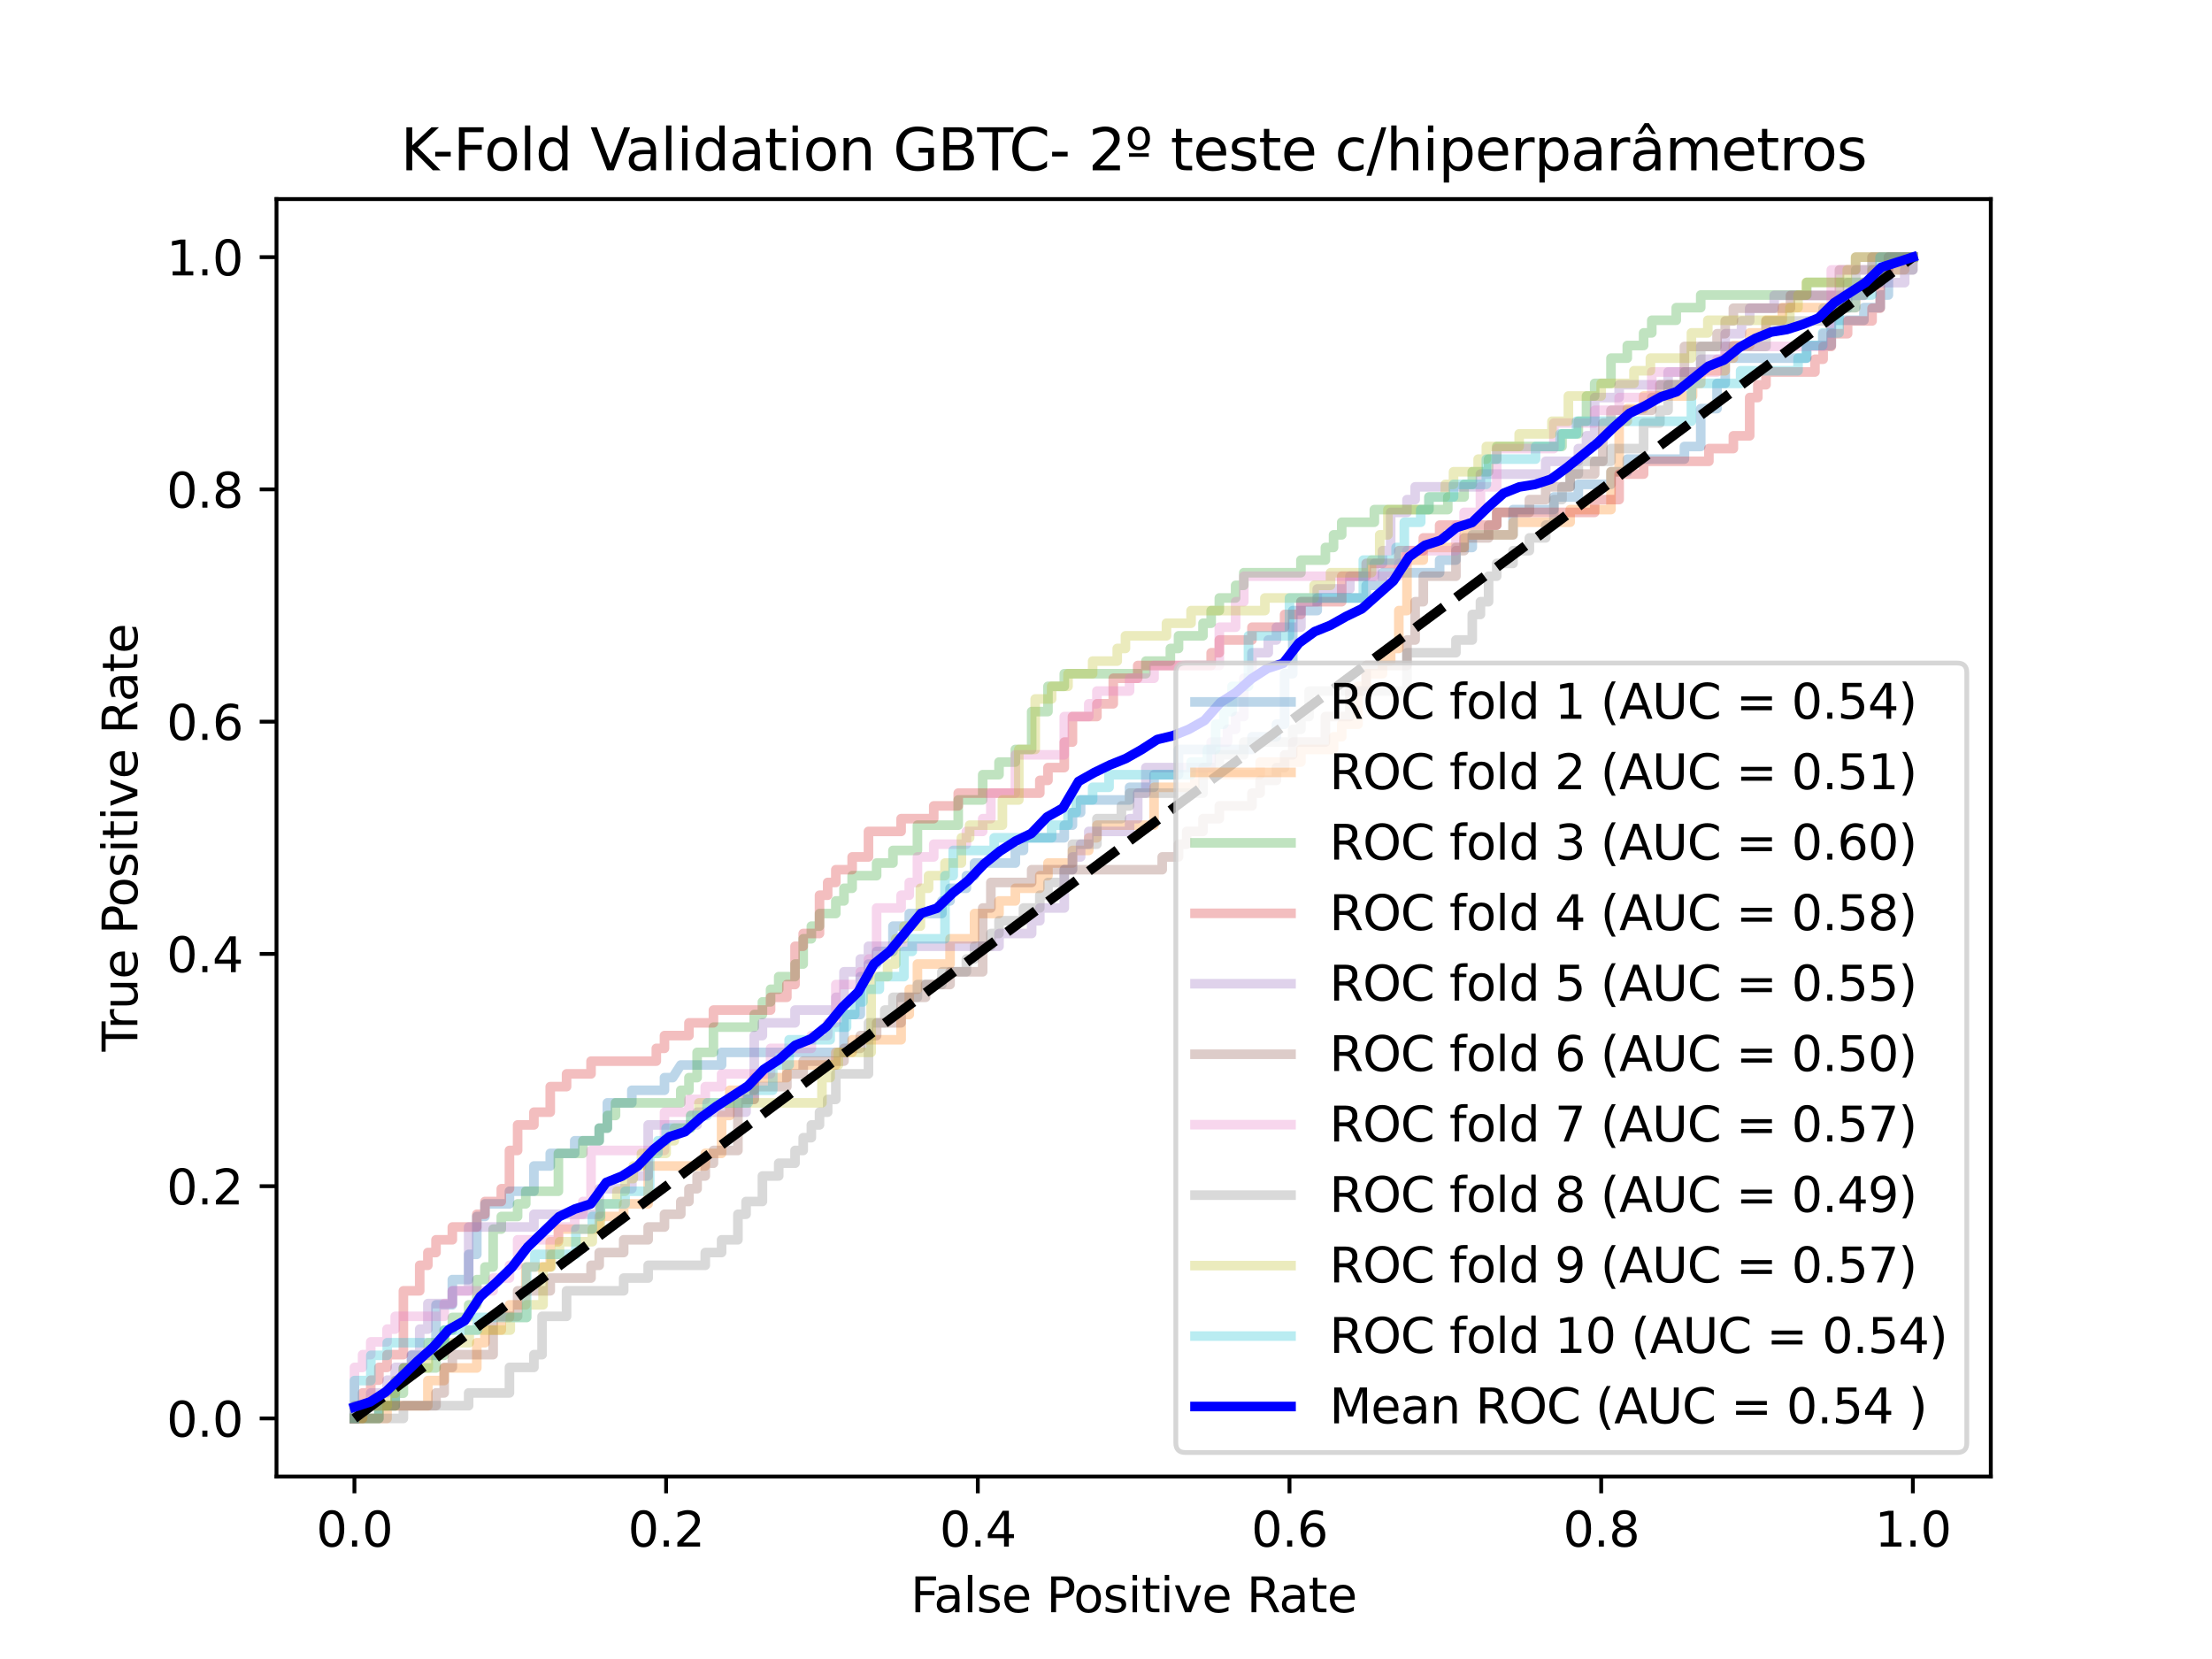 <?xml version="1.0" encoding="utf-8" standalone="no"?>
<!DOCTYPE svg PUBLIC "-//W3C//DTD SVG 1.1//EN"
  "http://www.w3.org/Graphics/SVG/1.1/DTD/svg11.dtd">
<svg xmlns:xlink="http://www.w3.org/1999/xlink" width="460.8pt" height="345.6pt" viewBox="0 0 460.8 345.6" xmlns="http://www.w3.org/2000/svg" version="1.1">
 <defs>
  <style type="text/css">*{stroke-linejoin: round; stroke-linecap: butt}</style>
 </defs>
 <g id="figure_1">
  <g id="patch_1">
   <path d="M 0 345.6 
L 460.8 345.6 
L 460.8 0 
L 0 0 
z
" style="fill: #ffffff"/>
  </g>
  <g id="axes_1">
   <g id="patch_2">
    <path d="M 57.6 307.584 
L 414.72 307.584 
L 414.72 41.472 
L 57.6 41.472 
z
" style="fill: #ffffff"/>
   </g>
   <g id="matplotlib.axis_1">
    <g id="xtick_1">
     <g id="line2d_1">
      <defs>
       <path id="m7a69931e54" d="M 0 0 
L 0 3.5 
" style="stroke: #000000; stroke-width: 0.8"/>
      </defs>
      <g>
       <use xlink:href="#m7a69931e54" x="73.833" y="307.584" style="stroke: #000000; stroke-width: 0.8"/>
      </g>
     </g>
     <g id="text_1">
      <!-- 0.0 -->
      <g transform="translate(65.881 322.182)scale(0.1 -0.1)">
       <defs>
        <path id="DejaVuSans-30" d="M 2034 4250 
Q 1547 4250 1301 3770 
Q 1056 3291 1056 2328 
Q 1056 1369 1301 889 
Q 1547 409 2034 409 
Q 2525 409 2770 889 
Q 3016 1369 3016 2328 
Q 3016 3291 2770 3770 
Q 2525 4250 2034 4250 
z
M 2034 4750 
Q 2819 4750 3233 4129 
Q 3647 3509 3647 2328 
Q 3647 1150 3233 529 
Q 2819 -91 2034 -91 
Q 1250 -91 836 529 
Q 422 1150 422 2328 
Q 422 3509 836 4129 
Q 1250 4750 2034 4750 
z
" transform="scale(0.016)"/>
        <path id="DejaVuSans-2e" d="M 684 794 
L 1344 794 
L 1344 0 
L 684 0 
L 684 794 
z
" transform="scale(0.016)"/>
       </defs>
       <use xlink:href="#DejaVuSans-30"/>
       <use xlink:href="#DejaVuSans-2e" x="63.623"/>
       <use xlink:href="#DejaVuSans-30" x="95.41"/>
      </g>
     </g>
    </g>
    <g id="xtick_2">
     <g id="line2d_2">
      <g>
       <use xlink:href="#m7a69931e54" x="138.764" y="307.584" style="stroke: #000000; stroke-width: 0.8"/>
      </g>
     </g>
     <g id="text_2">
      <!-- 0.2 -->
      <g transform="translate(130.812 322.182)scale(0.1 -0.1)">
       <defs>
        <path id="DejaVuSans-32" d="M 1228 531 
L 3431 531 
L 3431 0 
L 469 0 
L 469 531 
Q 828 903 1448 1529 
Q 2069 2156 2228 2338 
Q 2531 2678 2651 2914 
Q 2772 3150 2772 3378 
Q 2772 3750 2511 3984 
Q 2250 4219 1831 4219 
Q 1534 4219 1204 4116 
Q 875 4013 500 3803 
L 500 4441 
Q 881 4594 1212 4672 
Q 1544 4750 1819 4750 
Q 2544 4750 2975 4387 
Q 3406 4025 3406 3419 
Q 3406 3131 3298 2873 
Q 3191 2616 2906 2266 
Q 2828 2175 2409 1742 
Q 1991 1309 1228 531 
z
" transform="scale(0.016)"/>
       </defs>
       <use xlink:href="#DejaVuSans-30"/>
       <use xlink:href="#DejaVuSans-2e" x="63.623"/>
       <use xlink:href="#DejaVuSans-32" x="95.41"/>
      </g>
     </g>
    </g>
    <g id="xtick_3">
     <g id="line2d_3">
      <g>
       <use xlink:href="#m7a69931e54" x="203.695" y="307.584" style="stroke: #000000; stroke-width: 0.8"/>
      </g>
     </g>
     <g id="text_3">
      <!-- 0.4 -->
      <g transform="translate(195.743 322.182)scale(0.1 -0.1)">
       <defs>
        <path id="DejaVuSans-34" d="M 2419 4116 
L 825 1625 
L 2419 1625 
L 2419 4116 
z
M 2253 4666 
L 3047 4666 
L 3047 1625 
L 3713 1625 
L 3713 1100 
L 3047 1100 
L 3047 0 
L 2419 0 
L 2419 1100 
L 313 1100 
L 313 1709 
L 2253 4666 
z
" transform="scale(0.016)"/>
       </defs>
       <use xlink:href="#DejaVuSans-30"/>
       <use xlink:href="#DejaVuSans-2e" x="63.623"/>
       <use xlink:href="#DejaVuSans-34" x="95.41"/>
      </g>
     </g>
    </g>
    <g id="xtick_4">
     <g id="line2d_4">
      <g>
       <use xlink:href="#m7a69931e54" x="268.625" y="307.584" style="stroke: #000000; stroke-width: 0.8"/>
      </g>
     </g>
     <g id="text_4">
      <!-- 0.6 -->
      <g transform="translate(260.674 322.182)scale(0.1 -0.1)">
       <defs>
        <path id="DejaVuSans-36" d="M 2113 2584 
Q 1688 2584 1439 2293 
Q 1191 2003 1191 1497 
Q 1191 994 1439 701 
Q 1688 409 2113 409 
Q 2538 409 2786 701 
Q 3034 994 3034 1497 
Q 3034 2003 2786 2293 
Q 2538 2584 2113 2584 
z
M 3366 4563 
L 3366 3988 
Q 3128 4100 2886 4159 
Q 2644 4219 2406 4219 
Q 1781 4219 1451 3797 
Q 1122 3375 1075 2522 
Q 1259 2794 1537 2939 
Q 1816 3084 2150 3084 
Q 2853 3084 3261 2657 
Q 3669 2231 3669 1497 
Q 3669 778 3244 343 
Q 2819 -91 2113 -91 
Q 1303 -91 875 529 
Q 447 1150 447 2328 
Q 447 3434 972 4092 
Q 1497 4750 2381 4750 
Q 2619 4750 2861 4703 
Q 3103 4656 3366 4563 
z
" transform="scale(0.016)"/>
       </defs>
       <use xlink:href="#DejaVuSans-30"/>
       <use xlink:href="#DejaVuSans-2e" x="63.623"/>
       <use xlink:href="#DejaVuSans-36" x="95.41"/>
      </g>
     </g>
    </g>
    <g id="xtick_5">
     <g id="line2d_5">
      <g>
       <use xlink:href="#m7a69931e54" x="333.556" y="307.584" style="stroke: #000000; stroke-width: 0.8"/>
      </g>
     </g>
     <g id="text_5">
      <!-- 0.8 -->
      <g transform="translate(325.605 322.182)scale(0.1 -0.1)">
       <defs>
        <path id="DejaVuSans-38" d="M 2034 2216 
Q 1584 2216 1326 1975 
Q 1069 1734 1069 1313 
Q 1069 891 1326 650 
Q 1584 409 2034 409 
Q 2484 409 2743 651 
Q 3003 894 3003 1313 
Q 3003 1734 2745 1975 
Q 2488 2216 2034 2216 
z
M 1403 2484 
Q 997 2584 770 2862 
Q 544 3141 544 3541 
Q 544 4100 942 4425 
Q 1341 4750 2034 4750 
Q 2731 4750 3128 4425 
Q 3525 4100 3525 3541 
Q 3525 3141 3298 2862 
Q 3072 2584 2669 2484 
Q 3125 2378 3379 2068 
Q 3634 1759 3634 1313 
Q 3634 634 3220 271 
Q 2806 -91 2034 -91 
Q 1263 -91 848 271 
Q 434 634 434 1313 
Q 434 1759 690 2068 
Q 947 2378 1403 2484 
z
M 1172 3481 
Q 1172 3119 1398 2916 
Q 1625 2713 2034 2713 
Q 2441 2713 2670 2916 
Q 2900 3119 2900 3481 
Q 2900 3844 2670 4047 
Q 2441 4250 2034 4250 
Q 1625 4250 1398 4047 
Q 1172 3844 1172 3481 
z
" transform="scale(0.016)"/>
       </defs>
       <use xlink:href="#DejaVuSans-30"/>
       <use xlink:href="#DejaVuSans-2e" x="63.623"/>
       <use xlink:href="#DejaVuSans-38" x="95.41"/>
      </g>
     </g>
    </g>
    <g id="xtick_6">
     <g id="line2d_6">
      <g>
       <use xlink:href="#m7a69931e54" x="398.487" y="307.584" style="stroke: #000000; stroke-width: 0.8"/>
      </g>
     </g>
     <g id="text_6">
      <!-- 1.0 -->
      <g transform="translate(390.536 322.182)scale(0.1 -0.1)">
       <defs>
        <path id="DejaVuSans-31" d="M 794 531 
L 1825 531 
L 1825 4091 
L 703 3866 
L 703 4441 
L 1819 4666 
L 2450 4666 
L 2450 531 
L 3481 531 
L 3481 0 
L 794 0 
L 794 531 
z
" transform="scale(0.016)"/>
       </defs>
       <use xlink:href="#DejaVuSans-31"/>
       <use xlink:href="#DejaVuSans-2e" x="63.623"/>
       <use xlink:href="#DejaVuSans-30" x="95.41"/>
      </g>
     </g>
    </g>
    <g id="text_7">
     <!-- False Positive Rate -->
     <g transform="translate(189.694 335.861)scale(0.1 -0.1)">
      <defs>
       <path id="DejaVuSans-46" d="M 628 4666 
L 3309 4666 
L 3309 4134 
L 1259 4134 
L 1259 2759 
L 3109 2759 
L 3109 2228 
L 1259 2228 
L 1259 0 
L 628 0 
L 628 4666 
z
" transform="scale(0.016)"/>
       <path id="DejaVuSans-61" d="M 2194 1759 
Q 1497 1759 1228 1600 
Q 959 1441 959 1056 
Q 959 750 1161 570 
Q 1363 391 1709 391 
Q 2188 391 2477 730 
Q 2766 1069 2766 1631 
L 2766 1759 
L 2194 1759 
z
M 3341 1997 
L 3341 0 
L 2766 0 
L 2766 531 
Q 2569 213 2275 61 
Q 1981 -91 1556 -91 
Q 1019 -91 701 211 
Q 384 513 384 1019 
Q 384 1609 779 1909 
Q 1175 2209 1959 2209 
L 2766 2209 
L 2766 2266 
Q 2766 2663 2505 2880 
Q 2244 3097 1772 3097 
Q 1472 3097 1187 3025 
Q 903 2953 641 2809 
L 641 3341 
Q 956 3463 1253 3523 
Q 1550 3584 1831 3584 
Q 2591 3584 2966 3190 
Q 3341 2797 3341 1997 
z
" transform="scale(0.016)"/>
       <path id="DejaVuSans-6c" d="M 603 4863 
L 1178 4863 
L 1178 0 
L 603 0 
L 603 4863 
z
" transform="scale(0.016)"/>
       <path id="DejaVuSans-73" d="M 2834 3397 
L 2834 2853 
Q 2591 2978 2328 3040 
Q 2066 3103 1784 3103 
Q 1356 3103 1142 2972 
Q 928 2841 928 2578 
Q 928 2378 1081 2264 
Q 1234 2150 1697 2047 
L 1894 2003 
Q 2506 1872 2764 1633 
Q 3022 1394 3022 966 
Q 3022 478 2636 193 
Q 2250 -91 1575 -91 
Q 1294 -91 989 -36 
Q 684 19 347 128 
L 347 722 
Q 666 556 975 473 
Q 1284 391 1588 391 
Q 1994 391 2212 530 
Q 2431 669 2431 922 
Q 2431 1156 2273 1281 
Q 2116 1406 1581 1522 
L 1381 1569 
Q 847 1681 609 1914 
Q 372 2147 372 2553 
Q 372 3047 722 3315 
Q 1072 3584 1716 3584 
Q 2034 3584 2315 3537 
Q 2597 3491 2834 3397 
z
" transform="scale(0.016)"/>
       <path id="DejaVuSans-65" d="M 3597 1894 
L 3597 1613 
L 953 1613 
Q 991 1019 1311 708 
Q 1631 397 2203 397 
Q 2534 397 2845 478 
Q 3156 559 3463 722 
L 3463 178 
Q 3153 47 2828 -22 
Q 2503 -91 2169 -91 
Q 1331 -91 842 396 
Q 353 884 353 1716 
Q 353 2575 817 3079 
Q 1281 3584 2069 3584 
Q 2775 3584 3186 3129 
Q 3597 2675 3597 1894 
z
M 3022 2063 
Q 3016 2534 2758 2815 
Q 2500 3097 2075 3097 
Q 1594 3097 1305 2825 
Q 1016 2553 972 2059 
L 3022 2063 
z
" transform="scale(0.016)"/>
       <path id="DejaVuSans-20" transform="scale(0.016)"/>
       <path id="DejaVuSans-50" d="M 1259 4147 
L 1259 2394 
L 2053 2394 
Q 2494 2394 2734 2622 
Q 2975 2850 2975 3272 
Q 2975 3691 2734 3919 
Q 2494 4147 2053 4147 
L 1259 4147 
z
M 628 4666 
L 2053 4666 
Q 2838 4666 3239 4311 
Q 3641 3956 3641 3272 
Q 3641 2581 3239 2228 
Q 2838 1875 2053 1875 
L 1259 1875 
L 1259 0 
L 628 0 
L 628 4666 
z
" transform="scale(0.016)"/>
       <path id="DejaVuSans-6f" d="M 1959 3097 
Q 1497 3097 1228 2736 
Q 959 2375 959 1747 
Q 959 1119 1226 758 
Q 1494 397 1959 397 
Q 2419 397 2687 759 
Q 2956 1122 2956 1747 
Q 2956 2369 2687 2733 
Q 2419 3097 1959 3097 
z
M 1959 3584 
Q 2709 3584 3137 3096 
Q 3566 2609 3566 1747 
Q 3566 888 3137 398 
Q 2709 -91 1959 -91 
Q 1206 -91 779 398 
Q 353 888 353 1747 
Q 353 2609 779 3096 
Q 1206 3584 1959 3584 
z
" transform="scale(0.016)"/>
       <path id="DejaVuSans-69" d="M 603 3500 
L 1178 3500 
L 1178 0 
L 603 0 
L 603 3500 
z
M 603 4863 
L 1178 4863 
L 1178 4134 
L 603 4134 
L 603 4863 
z
" transform="scale(0.016)"/>
       <path id="DejaVuSans-74" d="M 1172 4494 
L 1172 3500 
L 2356 3500 
L 2356 3053 
L 1172 3053 
L 1172 1153 
Q 1172 725 1289 603 
Q 1406 481 1766 481 
L 2356 481 
L 2356 0 
L 1766 0 
Q 1100 0 847 248 
Q 594 497 594 1153 
L 594 3053 
L 172 3053 
L 172 3500 
L 594 3500 
L 594 4494 
L 1172 4494 
z
" transform="scale(0.016)"/>
       <path id="DejaVuSans-76" d="M 191 3500 
L 800 3500 
L 1894 563 
L 2988 3500 
L 3597 3500 
L 2284 0 
L 1503 0 
L 191 3500 
z
" transform="scale(0.016)"/>
       <path id="DejaVuSans-52" d="M 2841 2188 
Q 3044 2119 3236 1894 
Q 3428 1669 3622 1275 
L 4263 0 
L 3584 0 
L 2988 1197 
Q 2756 1666 2539 1819 
Q 2322 1972 1947 1972 
L 1259 1972 
L 1259 0 
L 628 0 
L 628 4666 
L 2053 4666 
Q 2853 4666 3247 4331 
Q 3641 3997 3641 3322 
Q 3641 2881 3436 2590 
Q 3231 2300 2841 2188 
z
M 1259 4147 
L 1259 2491 
L 2053 2491 
Q 2509 2491 2742 2702 
Q 2975 2913 2975 3322 
Q 2975 3731 2742 3939 
Q 2509 4147 2053 4147 
L 1259 4147 
z
" transform="scale(0.016)"/>
      </defs>
      <use xlink:href="#DejaVuSans-46"/>
      <use xlink:href="#DejaVuSans-61" x="48.395"/>
      <use xlink:href="#DejaVuSans-6c" x="109.674"/>
      <use xlink:href="#DejaVuSans-73" x="137.457"/>
      <use xlink:href="#DejaVuSans-65" x="189.557"/>
      <use xlink:href="#DejaVuSans-20" x="251.08"/>
      <use xlink:href="#DejaVuSans-50" x="282.867"/>
      <use xlink:href="#DejaVuSans-6f" x="339.545"/>
      <use xlink:href="#DejaVuSans-73" x="400.727"/>
      <use xlink:href="#DejaVuSans-69" x="452.826"/>
      <use xlink:href="#DejaVuSans-74" x="480.609"/>
      <use xlink:href="#DejaVuSans-69" x="519.818"/>
      <use xlink:href="#DejaVuSans-76" x="547.602"/>
      <use xlink:href="#DejaVuSans-65" x="606.781"/>
      <use xlink:href="#DejaVuSans-20" x="668.305"/>
      <use xlink:href="#DejaVuSans-52" x="700.092"/>
      <use xlink:href="#DejaVuSans-61" x="767.324"/>
      <use xlink:href="#DejaVuSans-74" x="828.604"/>
      <use xlink:href="#DejaVuSans-65" x="867.812"/>
     </g>
    </g>
   </g>
   <g id="matplotlib.axis_2">
    <g id="ytick_1">
     <g id="line2d_7">
      <defs>
       <path id="m744c0d1334" d="M 0 0 
L -3.5 0 
" style="stroke: #000000; stroke-width: 0.8"/>
      </defs>
      <g>
       <use xlink:href="#m744c0d1334" x="57.6" y="295.488" style="stroke: #000000; stroke-width: 0.8"/>
      </g>
     </g>
     <g id="text_8">
      <!-- 0.0 -->
      <g transform="translate(34.697 299.287)scale(0.1 -0.1)">
       <use xlink:href="#DejaVuSans-30"/>
       <use xlink:href="#DejaVuSans-2e" x="63.623"/>
       <use xlink:href="#DejaVuSans-30" x="95.41"/>
      </g>
     </g>
    </g>
    <g id="ytick_2">
     <g id="line2d_8">
      <g>
       <use xlink:href="#m744c0d1334" x="57.6" y="247.104" style="stroke: #000000; stroke-width: 0.8"/>
      </g>
     </g>
     <g id="text_9">
      <!-- 0.2 -->
      <g transform="translate(34.697 250.903)scale(0.1 -0.1)">
       <use xlink:href="#DejaVuSans-30"/>
       <use xlink:href="#DejaVuSans-2e" x="63.623"/>
       <use xlink:href="#DejaVuSans-32" x="95.41"/>
      </g>
     </g>
    </g>
    <g id="ytick_3">
     <g id="line2d_9">
      <g>
       <use xlink:href="#m744c0d1334" x="57.6" y="198.72" style="stroke: #000000; stroke-width: 0.8"/>
      </g>
     </g>
     <g id="text_10">
      <!-- 0.4 -->
      <g transform="translate(34.697 202.519)scale(0.1 -0.1)">
       <use xlink:href="#DejaVuSans-30"/>
       <use xlink:href="#DejaVuSans-2e" x="63.623"/>
       <use xlink:href="#DejaVuSans-34" x="95.41"/>
      </g>
     </g>
    </g>
    <g id="ytick_4">
     <g id="line2d_10">
      <g>
       <use xlink:href="#m744c0d1334" x="57.6" y="150.336" style="stroke: #000000; stroke-width: 0.8"/>
      </g>
     </g>
     <g id="text_11">
      <!-- 0.6 -->
      <g transform="translate(34.697 154.135)scale(0.1 -0.1)">
       <use xlink:href="#DejaVuSans-30"/>
       <use xlink:href="#DejaVuSans-2e" x="63.623"/>
       <use xlink:href="#DejaVuSans-36" x="95.41"/>
      </g>
     </g>
    </g>
    <g id="ytick_5">
     <g id="line2d_11">
      <g>
       <use xlink:href="#m744c0d1334" x="57.6" y="101.952" style="stroke: #000000; stroke-width: 0.8"/>
      </g>
     </g>
     <g id="text_12">
      <!-- 0.8 -->
      <g transform="translate(34.697 105.751)scale(0.1 -0.1)">
       <use xlink:href="#DejaVuSans-30"/>
       <use xlink:href="#DejaVuSans-2e" x="63.623"/>
       <use xlink:href="#DejaVuSans-38" x="95.41"/>
      </g>
     </g>
    </g>
    <g id="ytick_6">
     <g id="line2d_12">
      <g>
       <use xlink:href="#m744c0d1334" x="57.6" y="53.568" style="stroke: #000000; stroke-width: 0.8"/>
      </g>
     </g>
     <g id="text_13">
      <!-- 1.0 -->
      <g transform="translate(34.697 57.367)scale(0.1 -0.1)">
       <use xlink:href="#DejaVuSans-31"/>
       <use xlink:href="#DejaVuSans-2e" x="63.623"/>
       <use xlink:href="#DejaVuSans-30" x="95.41"/>
      </g>
     </g>
    </g>
    <g id="text_14">
     <!-- True Positive Rate -->
     <g transform="translate(28.617 219.058)rotate(-90)scale(0.1 -0.1)">
      <defs>
       <path id="DejaVuSans-54" d="M -19 4666 
L 3928 4666 
L 3928 4134 
L 2272 4134 
L 2272 0 
L 1638 0 
L 1638 4134 
L -19 4134 
L -19 4666 
z
" transform="scale(0.016)"/>
       <path id="DejaVuSans-72" d="M 2631 2963 
Q 2534 3019 2420 3045 
Q 2306 3072 2169 3072 
Q 1681 3072 1420 2755 
Q 1159 2438 1159 1844 
L 1159 0 
L 581 0 
L 581 3500 
L 1159 3500 
L 1159 2956 
Q 1341 3275 1631 3429 
Q 1922 3584 2338 3584 
Q 2397 3584 2469 3576 
Q 2541 3569 2628 3553 
L 2631 2963 
z
" transform="scale(0.016)"/>
       <path id="DejaVuSans-75" d="M 544 1381 
L 544 3500 
L 1119 3500 
L 1119 1403 
Q 1119 906 1312 657 
Q 1506 409 1894 409 
Q 2359 409 2629 706 
Q 2900 1003 2900 1516 
L 2900 3500 
L 3475 3500 
L 3475 0 
L 2900 0 
L 2900 538 
Q 2691 219 2414 64 
Q 2138 -91 1772 -91 
Q 1169 -91 856 284 
Q 544 659 544 1381 
z
M 1991 3584 
L 1991 3584 
z
" transform="scale(0.016)"/>
      </defs>
      <use xlink:href="#DejaVuSans-54"/>
      <use xlink:href="#DejaVuSans-72" x="46.334"/>
      <use xlink:href="#DejaVuSans-75" x="87.447"/>
      <use xlink:href="#DejaVuSans-65" x="150.826"/>
      <use xlink:href="#DejaVuSans-20" x="212.35"/>
      <use xlink:href="#DejaVuSans-50" x="244.137"/>
      <use xlink:href="#DejaVuSans-6f" x="300.814"/>
      <use xlink:href="#DejaVuSans-73" x="361.996"/>
      <use xlink:href="#DejaVuSans-69" x="414.096"/>
      <use xlink:href="#DejaVuSans-74" x="441.879"/>
      <use xlink:href="#DejaVuSans-69" x="481.088"/>
      <use xlink:href="#DejaVuSans-76" x="508.871"/>
      <use xlink:href="#DejaVuSans-65" x="568.051"/>
      <use xlink:href="#DejaVuSans-20" x="629.574"/>
      <use xlink:href="#DejaVuSans-52" x="661.361"/>
      <use xlink:href="#DejaVuSans-61" x="728.594"/>
      <use xlink:href="#DejaVuSans-74" x="789.873"/>
      <use xlink:href="#DejaVuSans-65" x="829.082"/>
     </g>
    </g>
   </g>
   <g id="line2d_13">
    <path d="M 73.833 295.488 
L 75.532 295.488 
L 78.932 295.488 
L 78.932 292.858 
L 82.332 292.858 
L 82.332 287.599 
L 84.031 287.599 
L 84.031 284.97 
L 85.731 284.97 
L 85.731 282.34 
L 90.83 282.34 
L 90.83 271.822 
L 94.23 271.822 
L 94.23 266.563 
L 97.629 266.563 
L 97.629 261.304 
L 99.329 261.304 
L 99.329 253.415 
L 101.029 253.415 
L 101.029 250.785 
L 106.128 250.785 
L 106.128 248.156 
L 111.227 248.156 
L 111.227 242.897 
L 114.627 242.897 
L 114.627 240.267 
L 119.726 240.267 
L 119.726 237.638 
L 124.826 237.638 
L 124.826 235.008 
L 126.525 235.008 
L 126.525 229.749 
L 131.625 229.749 
L 131.625 227.119 
L 138.424 227.119 
L 138.424 224.49 
L 140.123 224.49 
L 141.823 221.86 
L 150.322 221.86 
L 150.322 219.231 
L 175.818 219.231 
L 175.818 211.342 
L 179.218 211.342 
L 179.218 203.453 
L 180.918 203.453 
L 180.918 200.824 
L 182.617 200.824 
L 182.617 198.194 
L 186.017 198.194 
L 186.017 192.935 
L 189.417 192.935 
L 189.417 190.305 
L 196.216 190.305 
L 196.216 187.676 
L 197.915 187.676 
L 197.915 185.046 
L 201.315 185.046 
L 201.315 182.417 
L 203.015 182.417 
L 203.015 179.787 
L 211.513 179.787 
L 211.513 177.158 
L 213.213 177.158 
L 213.213 174.528 
L 221.712 174.528 
L 221.712 171.898 
L 223.412 171.898 
L 223.412 169.269 
L 225.112 169.269 
L 225.112 166.639 
L 235.31 166.639 
L 235.31 164.01 
L 240.409 164.01 
L 240.409 161.38 
L 245.509 161.38 
L 245.509 156.121 
L 260.807 156.121 
L 260.807 153.491 
L 265.906 153.491 
L 265.906 150.862 
L 267.606 150.862 
L 267.606 140.344 
L 269.305 140.344 
L 269.305 127.196 
L 274.405 127.196 
L 274.405 124.566 
L 284.603 124.566 
L 284.603 121.937 
L 288.003 121.937 
L 288.003 119.307 
L 299.901 119.307 
L 299.901 116.678 
L 303.301 116.678 
L 303.301 114.048 
L 306.7 114.048 
L 306.7 111.418 
L 315.199 111.418 
L 315.199 106.159 
L 323.698 106.159 
L 323.698 103.53 
L 328.797 103.53 
L 328.797 100.9 
L 335.596 100.9 
L 335.596 98.271 
L 338.996 98.271 
L 338.996 95.641 
L 350.894 95.641 
L 350.894 93.011 
L 354.293 93.011 
L 354.293 85.123 
L 357.693 85.123 
L 357.693 79.864 
L 359.393 79.864 
L 359.393 74.605 
L 376.39 74.605 
L 376.39 71.975 
L 381.49 71.975 
L 381.49 66.716 
L 388.289 66.716 
L 388.289 64.086 
L 391.688 64.086 
L 391.688 61.457 
L 393.388 61.457 
L 393.388 53.568 
L 398.487 53.568 
" clip-path="url(#p57bf1a32f4)" style="fill: none; stroke: #1f77b4; stroke-opacity: 0.3; stroke-width: 2; stroke-linecap: square"/>
   </g>
   <g id="line2d_14">
    <path d="M 73.833 295.488 
L 80.632 295.488 
L 80.632 292.858 
L 89.131 292.858 
L 89.131 287.599 
L 92.53 287.599 
L 92.53 284.97 
L 99.329 284.97 
L 99.329 279.711 
L 101.029 279.711 
L 101.029 277.081 
L 104.428 277.081 
L 104.428 274.451 
L 106.128 274.451 
L 106.128 271.822 
L 109.528 271.822 
L 109.528 263.933 
L 114.627 263.933 
L 114.627 258.674 
L 116.327 258.674 
L 116.327 256.045 
L 124.826 256.045 
L 124.826 253.415 
L 129.925 253.415 
L 129.925 250.785 
L 135.024 250.785 
L 135.024 242.897 
L 146.922 242.897 
L 146.922 240.267 
L 150.322 240.267 
L 150.322 232.378 
L 152.022 232.378 
L 152.022 227.119 
L 157.121 227.119 
L 157.121 224.49 
L 163.92 224.49 
L 163.92 221.86 
L 174.119 221.86 
L 174.119 219.231 
L 177.518 219.231 
L 177.518 216.601 
L 187.717 216.601 
L 187.717 211.342 
L 189.417 211.342 
L 189.417 206.083 
L 191.116 206.083 
L 191.116 200.824 
L 197.915 200.824 
L 197.915 195.565 
L 203.015 195.565 
L 203.015 190.305 
L 208.114 190.305 
L 208.114 187.676 
L 211.513 187.676 
L 211.513 185.046 
L 216.613 185.046 
L 216.613 182.417 
L 218.312 182.417 
L 218.312 179.787 
L 223.412 179.787 
L 223.412 177.158 
L 226.811 177.158 
L 226.811 174.528 
L 228.511 174.528 
L 228.511 171.898 
L 240.409 171.898 
L 240.409 164.01 
L 248.908 164.01 
L 248.908 161.38 
L 262.506 161.38 
L 262.506 158.751 
L 271.005 158.751 
L 271.005 156.121 
L 277.804 156.121 
L 277.804 153.491 
L 279.504 153.491 
L 279.504 150.862 
L 282.903 150.862 
L 282.903 142.973 
L 284.603 142.973 
L 284.603 140.344 
L 288.003 140.344 
L 288.003 137.714 
L 289.703 137.714 
L 289.703 135.085 
L 291.402 135.085 
L 291.402 127.196 
L 293.102 127.196 
L 293.102 116.678 
L 296.502 116.678 
L 296.502 114.048 
L 305 114.048 
L 305 111.418 
L 315.199 111.418 
L 315.199 108.789 
L 327.097 108.789 
L 327.097 106.159 
L 335.596 106.159 
L 335.596 98.271 
L 337.296 98.271 
L 337.296 87.752 
L 338.996 87.752 
L 338.996 85.123 
L 342.395 85.123 
L 342.395 82.493 
L 352.594 82.493 
L 352.594 79.864 
L 354.293 79.864 
L 354.293 77.234 
L 359.393 77.234 
L 359.393 74.605 
L 361.093 74.605 
L 361.093 71.975 
L 364.492 71.975 
L 364.492 69.345 
L 367.892 69.345 
L 367.892 66.716 
L 371.291 66.716 
L 371.291 64.086 
L 386.589 64.086 
L 386.589 61.457 
L 388.289 61.457 
L 388.289 58.827 
L 389.988 58.827 
L 389.988 56.198 
L 396.788 56.198 
L 396.788 53.568 
L 398.487 53.568 
L 398.487 53.568 
" clip-path="url(#p57bf1a32f4)" style="fill: none; stroke: #ff7f0e; stroke-opacity: 0.3; stroke-width: 2; stroke-linecap: square"/>
   </g>
   <g id="line2d_15">
    <path d="M 73.833 295.488 
L 78.932 295.488 
L 78.932 292.858 
L 82.332 292.858 
L 82.332 290.229 
L 84.031 290.229 
L 84.031 284.97 
L 90.83 284.97 
L 90.83 282.34 
L 92.53 282.34 
L 92.53 277.081 
L 94.23 277.081 
L 94.23 274.451 
L 97.629 274.451 
L 97.629 271.822 
L 99.329 271.822 
L 99.329 266.563 
L 101.029 266.563 
L 101.029 263.933 
L 102.729 263.933 
L 102.729 256.045 
L 104.428 256.045 
L 104.428 253.415 
L 107.828 253.415 
L 107.828 250.785 
L 109.528 250.785 
L 109.528 248.156 
L 116.327 248.156 
L 116.327 240.267 
L 121.426 240.267 
L 121.426 237.638 
L 124.826 237.638 
L 124.826 235.008 
L 126.525 235.008 
L 126.525 232.378 
L 128.225 232.378 
L 128.225 229.749 
L 141.823 229.749 
L 141.823 227.119 
L 143.523 227.119 
L 143.523 224.49 
L 145.223 224.49 
L 145.223 219.231 
L 148.622 219.231 
L 148.622 213.971 
L 157.121 213.971 
L 157.121 211.342 
L 158.821 211.342 
L 158.821 208.712 
L 160.521 208.712 
L 160.521 206.083 
L 162.22 206.083 
L 162.22 203.453 
L 165.62 203.453 
L 165.62 200.824 
L 167.32 200.824 
L 167.32 195.565 
L 169.019 195.565 
L 169.019 192.935 
L 170.719 192.935 
L 170.719 190.305 
L 174.119 190.305 
L 174.119 187.676 
L 175.818 187.676 
L 175.818 185.046 
L 177.518 185.046 
L 177.518 182.417 
L 182.617 182.417 
L 182.617 179.787 
L 186.017 179.787 
L 186.017 177.158 
L 191.116 177.158 
L 191.116 171.898 
L 199.615 171.898 
L 199.615 166.639 
L 204.714 166.639 
L 204.714 161.38 
L 208.114 161.38 
L 208.114 158.751 
L 211.513 158.751 
L 211.513 156.121 
L 214.913 156.121 
L 214.913 148.232 
L 218.312 148.232 
L 218.312 142.973 
L 221.712 142.973 
L 221.712 140.344 
L 238.71 140.344 
L 238.71 137.714 
L 243.809 137.714 
L 243.809 135.085 
L 245.509 135.085 
L 245.509 132.455 
L 250.608 132.455 
L 250.608 129.825 
L 252.308 129.825 
L 252.308 127.196 
L 254.008 127.196 
L 254.008 124.566 
L 257.407 124.566 
L 257.407 121.937 
L 259.107 121.937 
L 259.107 119.307 
L 271.005 119.307 
L 271.005 116.678 
L 276.104 116.678 
L 276.104 114.048 
L 277.804 114.048 
L 277.804 111.418 
L 279.504 111.418 
L 279.504 108.789 
L 286.303 108.789 
L 286.303 106.159 
L 301.601 106.159 
L 301.601 103.53 
L 305 103.53 
L 305 100.9 
L 306.7 100.9 
L 306.7 98.271 
L 310.1 98.271 
L 310.1 95.641 
L 311.799 95.641 
L 311.799 93.011 
L 325.398 93.011 
L 325.398 90.382 
L 328.797 90.382 
L 328.797 87.752 
L 330.497 87.752 
L 330.497 82.493 
L 332.197 82.493 
L 332.197 79.864 
L 335.596 79.864 
L 335.596 74.605 
L 338.996 74.605 
L 338.996 71.975 
L 342.395 71.975 
L 342.395 69.345 
L 344.095 69.345 
L 344.095 66.716 
L 349.194 66.716 
L 349.194 64.086 
L 354.293 64.086 
L 354.293 61.457 
L 376.39 61.457 
L 376.39 58.827 
L 389.988 58.827 
L 389.988 53.568 
L 398.487 53.568 
L 398.487 53.568 
" clip-path="url(#p57bf1a32f4)" style="fill: none; stroke: #2ca02c; stroke-opacity: 0.3; stroke-width: 2; stroke-linecap: square"/>
   </g>
   <g id="line2d_16">
    <path d="M 73.833 295.488 
L 75.532 295.488 
L 75.532 290.171 
L 77.232 290.171 
L 77.232 287.513 
L 78.932 287.513 
L 78.932 284.854 
L 80.632 284.854 
L 80.632 282.196 
L 84.031 282.196 
L 84.031 268.903 
L 87.431 268.903 
L 87.431 263.586 
L 89.131 263.586 
L 89.131 260.928 
L 90.83 260.928 
L 90.83 258.27 
L 94.23 258.27 
L 94.23 255.611 
L 99.329 255.611 
L 99.329 252.953 
L 101.029 252.953 
L 101.029 250.294 
L 104.428 250.294 
L 104.428 247.636 
L 106.128 247.636 
L 106.128 239.66 
L 107.828 239.66 
L 107.828 234.343 
L 111.227 234.343 
L 111.227 231.685 
L 114.627 231.685 
L 114.627 226.368 
L 118.027 226.368 
L 118.027 223.71 
L 123.126 223.71 
L 123.126 221.051 
L 136.724 221.051 
L 136.724 218.393 
L 138.424 218.393 
L 138.424 215.734 
L 143.523 215.734 
L 143.523 213.076 
L 148.622 213.076 
L 148.622 210.417 
L 160.521 210.417 
L 160.521 207.759 
L 163.92 207.759 
L 163.92 205.1 
L 165.62 205.1 
L 165.62 197.125 
L 167.32 197.125 
L 167.32 194.466 
L 170.719 194.466 
L 170.719 186.491 
L 172.419 186.491 
L 172.419 183.833 
L 174.119 183.833 
L 174.119 181.174 
L 177.518 181.174 
L 177.518 178.516 
L 180.918 178.516 
L 180.918 173.199 
L 187.717 173.199 
L 187.717 170.54 
L 194.516 170.54 
L 194.516 167.882 
L 199.615 167.882 
L 199.615 165.223 
L 216.613 165.223 
L 216.613 162.565 
L 218.312 162.565 
L 218.312 159.906 
L 221.712 159.906 
L 221.712 154.59 
L 223.412 154.59 
L 223.412 149.273 
L 228.511 149.273 
L 228.511 146.614 
L 231.911 146.614 
L 231.911 141.297 
L 237.01 141.297 
L 237.01 138.639 
L 252.308 138.639 
L 252.308 135.98 
L 254.008 135.98 
L 254.008 133.322 
L 260.807 133.322 
L 260.807 130.663 
L 267.606 130.663 
L 267.606 128.005 
L 271.005 128.005 
L 271.005 125.346 
L 279.504 125.346 
L 279.504 120.03 
L 284.603 120.03 
L 284.603 117.371 
L 291.402 117.371 
L 291.402 114.713 
L 296.502 114.713 
L 296.502 112.054 
L 299.901 112.054 
L 299.901 109.396 
L 311.799 109.396 
L 311.799 106.737 
L 332.197 106.737 
L 332.197 104.079 
L 337.296 104.079 
L 337.296 98.762 
L 342.395 98.762 
L 342.395 96.103 
L 355.993 96.103 
L 355.993 93.445 
L 361.093 93.445 
L 361.093 90.786 
L 364.492 90.786 
L 364.492 82.811 
L 366.192 82.811 
L 366.192 80.153 
L 367.892 80.153 
L 367.892 77.494 
L 378.09 77.494 
L 378.09 74.836 
L 379.79 74.836 
L 379.79 72.177 
L 381.49 72.177 
L 381.49 69.519 
L 384.889 69.519 
L 384.889 66.86 
L 389.988 66.86 
L 389.988 64.202 
L 391.688 64.202 
L 391.688 56.226 
L 393.388 56.226 
L 393.388 53.568 
L 398.487 53.568 
L 398.487 53.568 
" clip-path="url(#p57bf1a32f4)" style="fill: none; stroke: #d62728; stroke-opacity: 0.3; stroke-width: 2; stroke-linecap: square"/>
   </g>
   <g id="line2d_17">
    <path d="M 73.833 295.488 
L 73.833 292.83 
L 77.232 292.83 
L 77.232 290.171 
L 80.632 290.171 
L 80.632 287.513 
L 82.332 287.513 
L 82.332 284.854 
L 85.731 284.854 
L 85.731 282.196 
L 87.431 282.196 
L 87.431 276.879 
L 89.131 276.879 
L 89.131 271.562 
L 94.23 271.562 
L 94.23 268.903 
L 97.629 268.903 
L 97.629 255.611 
L 111.227 255.611 
L 111.227 252.953 
L 124.826 252.953 
L 124.826 247.636 
L 131.625 247.636 
L 131.625 244.977 
L 135.024 244.977 
L 135.024 234.343 
L 145.223 234.343 
L 145.223 231.685 
L 155.421 231.685 
L 155.421 229.026 
L 157.121 229.026 
L 157.121 215.734 
L 158.821 215.734 
L 158.821 213.076 
L 165.62 213.076 
L 165.62 210.417 
L 174.119 210.417 
L 174.119 207.759 
L 175.818 207.759 
L 175.818 202.442 
L 179.218 202.442 
L 179.218 199.783 
L 180.918 199.783 
L 180.918 197.125 
L 208.114 197.125 
L 208.114 194.466 
L 214.913 194.466 
L 214.913 191.808 
L 216.613 191.808 
L 216.613 189.15 
L 221.712 189.15 
L 221.712 181.174 
L 223.412 181.174 
L 223.412 178.516 
L 225.112 178.516 
L 225.112 175.857 
L 226.811 175.857 
L 226.811 173.199 
L 235.31 173.199 
L 235.31 170.54 
L 237.01 170.54 
L 237.01 165.223 
L 238.71 165.223 
L 238.71 159.906 
L 252.308 159.906 
L 252.308 154.59 
L 255.707 154.59 
L 255.707 151.931 
L 257.407 151.931 
L 257.407 149.273 
L 259.107 149.273 
L 259.107 141.297 
L 260.807 141.297 
L 260.807 135.98 
L 264.206 135.98 
L 264.206 133.322 
L 265.906 133.322 
L 265.906 130.663 
L 271.005 130.663 
L 271.005 125.346 
L 274.405 125.346 
L 274.405 122.688 
L 281.204 122.688 
L 281.204 120.03 
L 286.303 120.03 
L 286.303 117.371 
L 288.003 117.371 
L 288.003 114.713 
L 289.703 114.713 
L 289.703 106.737 
L 293.102 106.737 
L 293.102 104.079 
L 294.802 104.079 
L 294.802 101.42 
L 308.4 101.42 
L 308.4 98.762 
L 321.998 98.762 
L 321.998 96.103 
L 328.797 96.103 
L 328.797 93.445 
L 330.497 93.445 
L 330.497 90.786 
L 332.197 90.786 
L 332.197 82.811 
L 337.296 82.811 
L 337.296 80.153 
L 347.494 80.153 
L 347.494 77.494 
L 354.293 77.494 
L 354.293 74.836 
L 359.393 74.836 
L 359.393 69.519 
L 362.792 69.519 
L 362.792 66.86 
L 364.492 66.86 
L 364.492 64.202 
L 369.591 64.202 
L 369.591 61.543 
L 388.289 61.543 
L 388.289 58.885 
L 396.788 58.885 
L 396.788 56.226 
L 398.487 56.226 
L 398.487 53.568 
" clip-path="url(#p57bf1a32f4)" style="fill: none; stroke: #9467bd; stroke-opacity: 0.3; stroke-width: 2; stroke-linecap: square"/>
   </g>
   <g id="line2d_18">
    <path d="M 73.833 295.488 
L 73.833 292.83 
L 90.83 292.83 
L 90.83 290.171 
L 92.53 290.171 
L 92.53 284.854 
L 94.23 284.854 
L 94.23 282.196 
L 102.729 282.196 
L 102.729 274.22 
L 107.828 274.22 
L 107.828 268.903 
L 114.627 268.903 
L 114.627 266.245 
L 123.126 266.245 
L 123.126 263.586 
L 124.826 263.586 
L 124.826 260.928 
L 129.925 260.928 
L 129.925 258.27 
L 135.024 258.27 
L 135.024 255.611 
L 138.424 255.611 
L 138.424 252.953 
L 141.823 252.953 
L 141.823 250.294 
L 143.523 250.294 
L 143.523 247.636 
L 145.223 247.636 
L 145.223 244.977 
L 146.922 244.977 
L 146.922 242.319 
L 148.622 242.319 
L 148.622 239.66 
L 153.722 239.66 
L 153.722 229.026 
L 157.121 229.026 
L 157.121 226.368 
L 163.92 226.368 
L 163.92 223.71 
L 167.32 223.71 
L 167.32 221.051 
L 175.818 221.051 
L 175.818 218.393 
L 179.218 218.393 
L 179.218 215.734 
L 182.617 215.734 
L 182.617 213.076 
L 187.717 213.076 
L 187.717 207.759 
L 192.816 207.759 
L 192.816 205.1 
L 197.915 205.1 
L 197.915 202.442 
L 204.714 202.442 
L 204.714 189.15 
L 206.414 189.15 
L 206.414 183.833 
L 214.913 183.833 
L 214.913 181.174 
L 242.109 181.174 
L 242.109 178.516 
L 245.509 178.516 
L 245.509 175.857 
L 247.208 175.857 
L 247.208 173.199 
L 250.608 173.199 
L 250.608 170.54 
L 254.008 170.54 
L 254.008 167.882 
L 260.807 167.882 
L 260.807 165.223 
L 262.506 165.223 
L 262.506 162.565 
L 265.906 162.565 
L 265.906 159.906 
L 267.606 159.906 
L 267.606 157.248 
L 269.305 157.248 
L 269.305 154.59 
L 276.104 154.59 
L 276.104 149.273 
L 281.204 149.273 
L 281.204 143.956 
L 284.603 143.956 
L 284.603 138.639 
L 293.102 138.639 
L 293.102 133.322 
L 294.802 133.322 
L 294.802 125.346 
L 296.502 125.346 
L 296.502 120.03 
L 303.301 120.03 
L 303.301 114.713 
L 305 114.713 
L 305 112.054 
L 310.1 112.054 
L 310.1 109.396 
L 311.799 109.396 
L 311.799 106.737 
L 318.598 106.737 
L 318.598 104.079 
L 321.998 104.079 
L 321.998 101.42 
L 327.097 101.42 
L 327.097 98.762 
L 332.197 98.762 
L 332.197 96.103 
L 333.896 96.103 
L 333.896 88.128 
L 335.596 88.128 
L 335.596 85.47 
L 344.095 85.47 
L 344.095 82.811 
L 345.795 82.811 
L 345.795 80.153 
L 350.894 80.153 
L 350.894 72.177 
L 357.693 72.177 
L 357.693 69.519 
L 359.393 69.519 
L 359.393 66.86 
L 361.093 66.86 
L 361.093 64.202 
L 372.991 64.202 
L 372.991 61.543 
L 383.189 61.543 
L 383.189 56.226 
L 386.589 56.226 
L 386.589 53.568 
L 398.487 53.568 
L 398.487 53.568 
" clip-path="url(#p57bf1a32f4)" style="fill: none; stroke: #8c564b; stroke-opacity: 0.3; stroke-width: 2; stroke-linecap: square"/>
   </g>
   <g id="line2d_19">
    <path d="M 73.833 295.488 
L 73.833 292.83 
L 73.833 284.854 
L 75.532 284.854 
L 75.532 282.196 
L 77.232 282.196 
L 77.232 279.537 
L 80.632 279.537 
L 80.632 276.879 
L 82.332 276.879 
L 82.332 274.22 
L 92.53 274.22 
L 92.53 271.562 
L 94.23 271.562 
L 94.23 268.903 
L 102.729 268.903 
L 102.729 266.245 
L 106.128 266.245 
L 106.128 263.586 
L 107.828 263.586 
L 107.828 258.27 
L 116.327 258.27 
L 116.327 255.611 
L 119.726 255.611 
L 119.726 252.953 
L 121.426 252.953 
L 121.426 250.294 
L 123.126 250.294 
L 123.126 239.66 
L 138.424 239.66 
L 138.424 231.685 
L 143.523 231.685 
L 143.523 229.026 
L 146.922 229.026 
L 146.922 226.368 
L 150.322 226.368 
L 150.322 223.71 
L 160.521 223.71 
L 160.521 218.393 
L 169.019 218.393 
L 169.019 215.734 
L 172.419 215.734 
L 172.419 213.076 
L 174.119 213.076 
L 174.119 205.1 
L 179.218 205.1 
L 179.218 202.442 
L 180.918 202.442 
L 180.918 199.783 
L 182.617 199.783 
L 182.617 189.15 
L 187.717 189.15 
L 187.717 186.491 
L 189.417 186.491 
L 189.417 183.833 
L 191.116 183.833 
L 191.116 178.516 
L 194.516 178.516 
L 194.516 175.857 
L 201.315 175.857 
L 201.315 173.199 
L 204.714 173.199 
L 204.714 170.54 
L 206.414 170.54 
L 206.414 165.223 
L 211.513 165.223 
L 211.513 157.248 
L 221.712 157.248 
L 221.712 149.273 
L 226.811 149.273 
L 226.811 146.614 
L 228.511 146.614 
L 228.511 143.956 
L 235.31 143.956 
L 235.31 141.297 
L 240.409 141.297 
L 240.409 138.639 
L 254.008 138.639 
L 254.008 130.663 
L 257.407 130.663 
L 257.407 125.346 
L 259.107 125.346 
L 259.107 120.03 
L 291.402 120.03 
L 291.402 117.371 
L 293.102 117.371 
L 293.102 114.713 
L 303.301 114.713 
L 303.301 109.396 
L 305 109.396 
L 305 106.737 
L 308.4 106.737 
L 308.4 101.42 
L 311.799 101.42 
L 311.799 93.445 
L 323.698 93.445 
L 323.698 88.128 
L 332.197 88.128 
L 332.197 85.47 
L 337.296 85.47 
L 337.296 82.811 
L 344.095 82.811 
L 344.095 77.494 
L 357.693 77.494 
L 357.693 74.836 
L 359.393 74.836 
L 359.393 72.177 
L 379.79 72.177 
L 379.79 69.519 
L 381.49 69.519 
L 381.49 56.226 
L 389.988 56.226 
L 389.988 53.568 
L 398.487 53.568 
" clip-path="url(#p57bf1a32f4)" style="fill: none; stroke: #e377c2; stroke-opacity: 0.3; stroke-width: 2; stroke-linecap: square"/>
   </g>
   <g id="line2d_20">
    <path d="M 73.833 295.488 
L 84.031 295.488 
L 84.031 292.83 
L 97.629 292.83 
L 97.629 290.171 
L 106.128 290.171 
L 106.128 284.854 
L 111.227 284.854 
L 111.227 282.196 
L 112.927 282.196 
L 112.927 274.22 
L 118.027 274.22 
L 118.027 268.903 
L 129.925 268.903 
L 129.925 266.245 
L 135.024 266.245 
L 135.024 263.586 
L 146.922 263.586 
L 146.922 260.928 
L 150.322 260.928 
L 150.322 258.27 
L 153.722 258.27 
L 153.722 252.953 
L 155.421 252.953 
L 155.421 250.294 
L 158.821 250.294 
L 158.821 244.977 
L 162.22 244.977 
L 162.22 242.319 
L 165.62 242.319 
L 165.62 239.66 
L 167.32 239.66 
L 167.32 237.002 
L 169.019 237.002 
L 169.019 234.343 
L 170.719 234.343 
L 170.719 231.685 
L 172.419 231.685 
L 172.419 229.026 
L 174.119 229.026 
L 174.119 223.71 
L 180.918 223.71 
L 180.918 213.076 
L 184.317 213.076 
L 184.317 210.417 
L 186.017 210.417 
L 186.017 207.759 
L 191.116 207.759 
L 191.116 205.1 
L 196.216 205.1 
L 196.216 202.442 
L 201.315 202.442 
L 201.315 199.783 
L 203.015 199.783 
L 203.015 197.125 
L 206.414 197.125 
L 206.414 194.466 
L 208.114 194.466 
L 208.114 191.808 
L 213.213 191.808 
L 213.213 189.15 
L 216.613 189.15 
L 216.613 186.491 
L 218.312 186.491 
L 218.312 183.833 
L 221.712 183.833 
L 221.712 181.174 
L 223.412 181.174 
L 223.412 175.857 
L 228.511 175.857 
L 228.511 170.54 
L 233.61 170.54 
L 233.61 167.882 
L 235.31 167.882 
L 235.31 165.223 
L 250.608 165.223 
L 250.608 159.906 
L 254.008 159.906 
L 254.008 157.248 
L 259.107 157.248 
L 259.107 154.59 
L 269.305 154.59 
L 269.305 151.931 
L 271.005 151.931 
L 271.005 149.273 
L 272.705 149.273 
L 272.705 143.956 
L 293.102 143.956 
L 293.102 135.98 
L 303.301 135.98 
L 303.301 133.322 
L 306.7 133.322 
L 306.7 128.005 
L 308.4 128.005 
L 308.4 125.346 
L 310.1 125.346 
L 310.1 120.03 
L 311.799 120.03 
L 311.799 117.371 
L 315.199 117.371 
L 315.199 114.713 
L 318.598 114.713 
L 318.598 112.054 
L 321.998 112.054 
L 321.998 109.396 
L 323.698 109.396 
L 323.698 104.079 
L 325.398 104.079 
L 325.398 101.42 
L 327.097 101.42 
L 327.097 98.762 
L 328.797 98.762 
L 328.797 96.103 
L 335.596 96.103 
L 335.596 93.445 
L 342.395 93.445 
L 342.395 88.128 
L 345.795 88.128 
L 345.795 85.47 
L 347.494 85.47 
L 347.494 80.153 
L 350.894 80.153 
L 350.894 77.494 
L 354.293 77.494 
L 354.293 72.177 
L 367.892 72.177 
L 367.892 66.86 
L 379.79 66.86 
L 379.79 64.202 
L 384.889 64.202 
L 384.889 58.885 
L 386.589 58.885 
L 386.589 56.226 
L 398.487 56.226 
L 398.487 53.568 
L 398.487 53.568 
" clip-path="url(#p57bf1a32f4)" style="fill: none; stroke: #7f7f7f; stroke-opacity: 0.3; stroke-width: 2; stroke-linecap: square"/>
   </g>
   <g id="line2d_21">
    <path d="M 73.833 295.488 
L 75.541 295.488 
L 75.541 292.858 
L 80.668 292.858 
L 80.668 290.229 
L 82.376 290.229 
L 82.376 287.599 
L 84.085 287.599 
L 84.085 284.97 
L 89.211 284.97 
L 89.211 279.711 
L 97.755 279.711 
L 97.755 277.081 
L 106.298 277.081 
L 106.298 274.451 
L 109.716 274.451 
L 109.716 271.822 
L 113.133 271.822 
L 113.133 263.933 
L 114.842 263.933 
L 114.842 261.304 
L 116.55 261.304 
L 116.55 258.674 
L 123.385 258.674 
L 123.385 256.045 
L 125.094 256.045 
L 125.094 250.785 
L 128.511 250.785 
L 128.511 248.156 
L 130.22 248.156 
L 130.22 245.526 
L 131.929 245.526 
L 131.929 242.897 
L 133.638 242.897 
L 133.638 240.267 
L 138.764 240.267 
L 138.764 237.638 
L 140.472 237.638 
L 140.472 235.008 
L 143.89 235.008 
L 143.89 232.378 
L 145.598 232.378 
L 145.598 229.749 
L 171.229 229.749 
L 171.229 224.49 
L 172.938 224.49 
L 172.938 221.86 
L 174.647 221.86 
L 174.647 219.231 
L 181.481 219.231 
L 181.481 203.453 
L 184.899 203.453 
L 184.899 200.824 
L 186.607 200.824 
L 186.607 195.565 
L 188.316 195.565 
L 188.316 192.935 
L 191.734 192.935 
L 191.734 185.046 
L 193.442 185.046 
L 193.442 182.417 
L 196.86 182.417 
L 196.86 179.787 
L 200.277 179.787 
L 200.277 174.528 
L 201.986 174.528 
L 201.986 171.898 
L 208.821 171.898 
L 208.821 166.639 
L 212.238 166.639 
L 212.238 156.121 
L 215.656 156.121 
L 215.656 145.603 
L 219.073 145.603 
L 219.073 142.973 
L 222.49 142.973 
L 222.49 140.344 
L 227.616 140.344 
L 227.616 137.714 
L 232.743 137.714 
L 232.743 135.085 
L 234.451 135.085 
L 234.451 132.455 
L 242.995 132.455 
L 242.995 129.825 
L 248.121 129.825 
L 248.121 127.196 
L 263.499 127.196 
L 263.499 124.566 
L 273.752 124.566 
L 273.752 121.937 
L 277.169 121.937 
L 277.169 119.307 
L 285.713 119.307 
L 285.713 116.678 
L 287.421 116.678 
L 287.421 111.418 
L 289.13 111.418 
L 289.13 106.159 
L 297.673 106.159 
L 297.673 103.53 
L 301.091 103.53 
L 301.091 100.9 
L 302.8 100.9 
L 302.8 98.271 
L 307.926 98.271 
L 307.926 95.641 
L 309.634 95.641 
L 309.634 93.011 
L 316.469 93.011 
L 316.469 90.382 
L 323.304 90.382 
L 323.304 87.752 
L 326.722 87.752 
L 326.722 82.493 
L 333.556 82.493 
L 333.556 79.864 
L 340.391 79.864 
L 340.391 77.234 
L 343.809 77.234 
L 343.809 74.605 
L 352.352 74.605 
L 352.352 69.345 
L 355.77 69.345 
L 355.77 66.716 
L 372.857 66.716 
L 372.857 64.086 
L 374.565 64.086 
L 374.565 61.457 
L 376.274 61.457 
L 376.274 58.827 
L 384.818 58.827 
L 384.818 56.198 
L 386.526 56.198 
L 386.526 53.568 
L 398.487 53.568 
L 398.487 53.568 
" clip-path="url(#p57bf1a32f4)" style="fill: none; stroke: #bcbd22; stroke-opacity: 0.3; stroke-width: 2; stroke-linecap: square"/>
   </g>
   <g id="line2d_22">
    <path d="M 73.833 295.488 
L 73.833 292.858 
L 73.833 287.599 
L 77.25 287.599 
L 77.25 282.34 
L 80.668 282.34 
L 80.668 279.711 
L 92.629 279.711 
L 92.629 277.081 
L 99.463 277.081 
L 99.463 274.451 
L 109.716 274.451 
L 109.716 263.933 
L 111.424 263.933 
L 111.424 261.304 
L 119.968 261.304 
L 119.968 256.045 
L 123.385 256.045 
L 123.385 253.415 
L 125.094 253.415 
L 125.094 250.785 
L 130.22 250.785 
L 130.22 248.156 
L 135.346 248.156 
L 135.346 240.267 
L 137.055 240.267 
L 137.055 237.638 
L 138.764 237.638 
L 138.764 235.008 
L 143.89 235.008 
L 143.89 232.378 
L 147.307 232.378 
L 147.307 229.749 
L 155.851 229.749 
L 155.851 227.119 
L 160.977 227.119 
L 160.977 221.86 
L 164.394 221.86 
L 164.394 216.601 
L 172.938 216.601 
L 172.938 213.971 
L 176.355 213.971 
L 176.355 211.342 
L 178.064 211.342 
L 178.064 208.712 
L 179.773 208.712 
L 179.773 206.083 
L 183.19 206.083 
L 183.19 203.453 
L 188.316 203.453 
L 188.316 198.194 
L 190.025 198.194 
L 190.025 195.565 
L 196.86 195.565 
L 196.86 182.417 
L 198.568 182.417 
L 198.568 177.158 
L 207.112 177.158 
L 207.112 174.528 
L 219.073 174.528 
L 219.073 171.898 
L 222.49 171.898 
L 222.49 169.269 
L 224.199 169.269 
L 224.199 166.639 
L 227.616 166.639 
L 227.616 164.01 
L 231.034 164.01 
L 231.034 161.38 
L 248.121 161.38 
L 248.121 158.751 
L 251.538 158.751 
L 251.538 156.121 
L 253.247 156.121 
L 253.247 150.862 
L 254.956 150.862 
L 254.956 148.232 
L 256.664 148.232 
L 256.664 142.973 
L 260.082 142.973 
L 260.082 132.455 
L 268.625 132.455 
L 268.625 124.566 
L 284.004 124.566 
L 284.004 116.678 
L 290.839 116.678 
L 290.839 114.048 
L 292.547 114.048 
L 292.547 108.789 
L 295.965 108.789 
L 295.965 106.159 
L 297.673 106.159 
L 297.673 103.53 
L 302.8 103.53 
L 302.8 100.9 
L 309.634 100.9 
L 309.634 95.641 
L 319.887 95.641 
L 319.887 93.011 
L 325.013 93.011 
L 325.013 90.382 
L 328.43 90.382 
L 328.43 87.752 
L 352.352 87.752 
L 352.352 79.864 
L 362.604 79.864 
L 362.604 77.234 
L 374.565 77.234 
L 374.565 74.605 
L 376.274 74.605 
L 376.274 71.975 
L 379.691 71.975 
L 379.691 69.345 
L 383.109 69.345 
L 383.109 64.086 
L 386.526 64.086 
L 386.526 61.457 
L 389.944 61.457 
L 389.944 58.827 
L 391.652 58.827 
L 391.652 53.568 
L 398.487 53.568 
" clip-path="url(#p57bf1a32f4)" style="fill: none; stroke: #17becf; stroke-opacity: 0.3; stroke-width: 2; stroke-linecap: square"/>
   </g>
   <g id="line2d_23">
    <path d="M 73.833 295.488 
L 398.487 53.568 
" clip-path="url(#p57bf1a32f4)" style="fill: none; stroke-dasharray: 7.4,3.2; stroke-dashoffset: 0; stroke: #000000; stroke-width: 2"/>
   </g>
   <g id="line2d_24">
    <path d="M 73.833 293.104 
L 77.112 292.044 
L 80.391 289.928 
L 83.671 286.758 
L 86.95 283.583 
L 90.229 280.67 
L 93.509 276.974 
L 96.788 275.122 
L 100.067 270.105 
L 103.347 267.199 
L 106.626 264.023 
L 109.905 259.798 
L 113.185 256.625 
L 116.464 253.458 
L 119.743 251.869 
L 123.023 250.814 
L 126.302 246.318 
L 129.581 245.003 
L 132.861 242.891 
L 136.14 239.455 
L 139.42 236.808 
L 142.699 235.754 
L 145.978 232.847 
L 149.258 230.465 
L 152.537 228.356 
L 155.816 226.229 
L 159.096 222.785 
L 162.375 220.67 
L 165.654 217.757 
L 168.934 216.433 
L 172.213 213.787 
L 175.492 209.813 
L 178.772 206.646 
L 182.051 200.829 
L 185.33 198.183 
L 188.61 194.224 
L 191.889 190.268 
L 195.168 189.207 
L 198.448 186.046 
L 201.727 183.408 
L 205.006 179.969 
L 208.286 177.319 
L 211.565 175.207 
L 214.844 173.626 
L 218.124 170.194 
L 221.403 168.347 
L 224.682 162.785 
L 227.962 160.935 
L 231.241 159.346 
L 234.52 158.022 
L 237.8 156.164 
L 241.079 154.052 
L 244.358 153.26 
L 247.638 151.94 
L 250.917 150.09 
L 254.196 146.383 
L 257.476 144.268 
L 260.755 141.358 
L 264.034 139.24 
L 267.314 138.179 
L 270.593 133.96 
L 273.872 131.577 
L 277.152 130.253 
L 280.431 128.407 
L 283.71 126.82 
L 286.99 123.916 
L 290.269 121.012 
L 293.548 115.99 
L 296.828 113.603 
L 300.107 112.548 
L 303.386 109.904 
L 306.666 108.847 
L 309.945 105.674 
L 313.224 102.755 
L 316.504 101.438 
L 319.783 100.906 
L 323.062 99.845 
L 326.342 97.464 
L 329.621 94.823 
L 332.9 92.173 
L 336.18 89.004 
L 339.459 86.099 
L 342.739 84.513 
L 346.018 82.658 
L 349.297 81.597 
L 352.577 78.956 
L 355.856 76.318 
L 359.135 74.995 
L 362.415 72.348 
L 365.694 70.493 
L 368.973 69.166 
L 372.253 68.637 
L 375.532 67.583 
L 378.811 66.265 
L 382.091 63.084 
L 385.37 60.965 
L 388.649 58.853 
L 391.929 55.683 
L 395.208 54.628 
L 398.487 53.568 
" clip-path="url(#p57bf1a32f4)" style="fill: none; stroke: #0000ff; stroke-width: 2; stroke-linecap: square"/>
   </g>
   <g id="patch_3">
    <path d="M 57.6 307.584 
L 57.6 41.472 
" style="fill: none; stroke: #000000; stroke-width: 0.8; stroke-linejoin: miter; stroke-linecap: square"/>
   </g>
   <g id="patch_4">
    <path d="M 414.72 307.584 
L 414.72 41.472 
" style="fill: none; stroke: #000000; stroke-width: 0.8; stroke-linejoin: miter; stroke-linecap: square"/>
   </g>
   <g id="patch_5">
    <path d="M 57.6 307.584 
L 414.72 307.584 
" style="fill: none; stroke: #000000; stroke-width: 0.8; stroke-linejoin: miter; stroke-linecap: square"/>
   </g>
   <g id="patch_6">
    <path d="M 57.6 41.472 
L 414.72 41.472 
" style="fill: none; stroke: #000000; stroke-width: 0.8; stroke-linejoin: miter; stroke-linecap: square"/>
   </g>
   <g id="text_15">
    <!-- K-Fold Validation GBTC- 2º teste c/hiperparâmetros -->
    <g transform="translate(83.453 35.472)scale(0.12 -0.12)">
     <defs>
      <path id="DejaVuSans-4b" d="M 628 4666 
L 1259 4666 
L 1259 2694 
L 3353 4666 
L 4166 4666 
L 1850 2491 
L 4331 0 
L 3500 0 
L 1259 2247 
L 1259 0 
L 628 0 
L 628 4666 
z
" transform="scale(0.016)"/>
      <path id="DejaVuSans-2d" d="M 313 2009 
L 1997 2009 
L 1997 1497 
L 313 1497 
L 313 2009 
z
" transform="scale(0.016)"/>
      <path id="DejaVuSans-64" d="M 2906 2969 
L 2906 4863 
L 3481 4863 
L 3481 0 
L 2906 0 
L 2906 525 
Q 2725 213 2448 61 
Q 2172 -91 1784 -91 
Q 1150 -91 751 415 
Q 353 922 353 1747 
Q 353 2572 751 3078 
Q 1150 3584 1784 3584 
Q 2172 3584 2448 3432 
Q 2725 3281 2906 2969 
z
M 947 1747 
Q 947 1113 1208 752 
Q 1469 391 1925 391 
Q 2381 391 2643 752 
Q 2906 1113 2906 1747 
Q 2906 2381 2643 2742 
Q 2381 3103 1925 3103 
Q 1469 3103 1208 2742 
Q 947 2381 947 1747 
z
" transform="scale(0.016)"/>
      <path id="DejaVuSans-56" d="M 1831 0 
L 50 4666 
L 709 4666 
L 2188 738 
L 3669 4666 
L 4325 4666 
L 2547 0 
L 1831 0 
z
" transform="scale(0.016)"/>
      <path id="DejaVuSans-6e" d="M 3513 2113 
L 3513 0 
L 2938 0 
L 2938 2094 
Q 2938 2591 2744 2837 
Q 2550 3084 2163 3084 
Q 1697 3084 1428 2787 
Q 1159 2491 1159 1978 
L 1159 0 
L 581 0 
L 581 3500 
L 1159 3500 
L 1159 2956 
Q 1366 3272 1645 3428 
Q 1925 3584 2291 3584 
Q 2894 3584 3203 3211 
Q 3513 2838 3513 2113 
z
" transform="scale(0.016)"/>
      <path id="DejaVuSans-47" d="M 3809 666 
L 3809 1919 
L 2778 1919 
L 2778 2438 
L 4434 2438 
L 4434 434 
Q 4069 175 3628 42 
Q 3188 -91 2688 -91 
Q 1594 -91 976 548 
Q 359 1188 359 2328 
Q 359 3472 976 4111 
Q 1594 4750 2688 4750 
Q 3144 4750 3555 4637 
Q 3966 4525 4313 4306 
L 4313 3634 
Q 3963 3931 3569 4081 
Q 3175 4231 2741 4231 
Q 1884 4231 1454 3753 
Q 1025 3275 1025 2328 
Q 1025 1384 1454 906 
Q 1884 428 2741 428 
Q 3075 428 3337 486 
Q 3600 544 3809 666 
z
" transform="scale(0.016)"/>
      <path id="DejaVuSans-42" d="M 1259 2228 
L 1259 519 
L 2272 519 
Q 2781 519 3026 730 
Q 3272 941 3272 1375 
Q 3272 1813 3026 2020 
Q 2781 2228 2272 2228 
L 1259 2228 
z
M 1259 4147 
L 1259 2741 
L 2194 2741 
Q 2656 2741 2882 2914 
Q 3109 3088 3109 3444 
Q 3109 3797 2882 3972 
Q 2656 4147 2194 4147 
L 1259 4147 
z
M 628 4666 
L 2241 4666 
Q 2963 4666 3353 4366 
Q 3744 4066 3744 3513 
Q 3744 3084 3544 2831 
Q 3344 2578 2956 2516 
Q 3422 2416 3680 2098 
Q 3938 1781 3938 1306 
Q 3938 681 3513 340 
Q 3088 0 2303 0 
L 628 0 
L 628 4666 
z
" transform="scale(0.016)"/>
      <path id="DejaVuSans-43" d="M 4122 4306 
L 4122 3641 
Q 3803 3938 3442 4084 
Q 3081 4231 2675 4231 
Q 1875 4231 1450 3742 
Q 1025 3253 1025 2328 
Q 1025 1406 1450 917 
Q 1875 428 2675 428 
Q 3081 428 3442 575 
Q 3803 722 4122 1019 
L 4122 359 
Q 3791 134 3420 21 
Q 3050 -91 2638 -91 
Q 1578 -91 968 557 
Q 359 1206 359 2328 
Q 359 3453 968 4101 
Q 1578 4750 2638 4750 
Q 3056 4750 3426 4639 
Q 3797 4528 4122 4306 
z
" transform="scale(0.016)"/>
      <path id="DejaVuSans-ba" d="M 434 1850 
L 2584 1850 
L 2584 1466 
L 434 1466 
L 434 1850 
z
M 1509 4750 
Q 2069 4750 2391 4404 
Q 2713 4059 2713 3463 
Q 2713 2866 2391 2523 
Q 2069 2181 1509 2181 
Q 950 2181 625 2525 
Q 300 2869 300 3463 
Q 300 4059 625 4404 
Q 950 4750 1509 4750 
z
M 1509 4391 
Q 1181 4391 984 4139 
Q 788 3888 788 3463 
Q 788 3047 986 2797 
Q 1184 2547 1509 2547 
Q 1838 2547 2033 2797 
Q 2228 3047 2228 3463 
Q 2228 3891 2034 4141 
Q 1841 4391 1509 4391 
z
" transform="scale(0.016)"/>
      <path id="DejaVuSans-63" d="M 3122 3366 
L 3122 2828 
Q 2878 2963 2633 3030 
Q 2388 3097 2138 3097 
Q 1578 3097 1268 2742 
Q 959 2388 959 1747 
Q 959 1106 1268 751 
Q 1578 397 2138 397 
Q 2388 397 2633 464 
Q 2878 531 3122 666 
L 3122 134 
Q 2881 22 2623 -34 
Q 2366 -91 2075 -91 
Q 1284 -91 818 406 
Q 353 903 353 1747 
Q 353 2603 823 3093 
Q 1294 3584 2113 3584 
Q 2378 3584 2631 3529 
Q 2884 3475 3122 3366 
z
" transform="scale(0.016)"/>
      <path id="DejaVuSans-2f" d="M 1625 4666 
L 2156 4666 
L 531 -594 
L 0 -594 
L 1625 4666 
z
" transform="scale(0.016)"/>
      <path id="DejaVuSans-68" d="M 3513 2113 
L 3513 0 
L 2938 0 
L 2938 2094 
Q 2938 2591 2744 2837 
Q 2550 3084 2163 3084 
Q 1697 3084 1428 2787 
Q 1159 2491 1159 1978 
L 1159 0 
L 581 0 
L 581 4863 
L 1159 4863 
L 1159 2956 
Q 1366 3272 1645 3428 
Q 1925 3584 2291 3584 
Q 2894 3584 3203 3211 
Q 3513 2838 3513 2113 
z
" transform="scale(0.016)"/>
      <path id="DejaVuSans-70" d="M 1159 525 
L 1159 -1331 
L 581 -1331 
L 581 3500 
L 1159 3500 
L 1159 2969 
Q 1341 3281 1617 3432 
Q 1894 3584 2278 3584 
Q 2916 3584 3314 3078 
Q 3713 2572 3713 1747 
Q 3713 922 3314 415 
Q 2916 -91 2278 -91 
Q 1894 -91 1617 61 
Q 1341 213 1159 525 
z
M 3116 1747 
Q 3116 2381 2855 2742 
Q 2594 3103 2138 3103 
Q 1681 3103 1420 2742 
Q 1159 2381 1159 1747 
Q 1159 1113 1420 752 
Q 1681 391 2138 391 
Q 2594 391 2855 752 
Q 3116 1113 3116 1747 
z
" transform="scale(0.016)"/>
      <path id="DejaVuSans-e2" d="M 2194 1759 
Q 1497 1759 1228 1600 
Q 959 1441 959 1056 
Q 959 750 1161 570 
Q 1363 391 1709 391 
Q 2188 391 2477 730 
Q 2766 1069 2766 1631 
L 2766 1759 
L 2194 1759 
z
M 3341 1997 
L 3341 0 
L 2766 0 
L 2766 531 
Q 2569 213 2275 61 
Q 1981 -91 1556 -91 
Q 1019 -91 701 211 
Q 384 513 384 1019 
Q 384 1609 779 1909 
Q 1175 2209 1959 2209 
L 2766 2209 
L 2766 2266 
Q 2766 2663 2505 2880 
Q 2244 3097 1772 3097 
Q 1472 3097 1187 3025 
Q 903 2953 641 2809 
L 641 3341 
Q 956 3463 1253 3523 
Q 1550 3584 1831 3584 
Q 2591 3584 2966 3190 
Q 3341 2797 3341 1997 
z
M 1625 5119 
L 2088 5119 
L 2853 3944 
L 2419 3944 
L 1856 4709 
L 1294 3944 
L 859 3944 
L 1625 5119 
z
" transform="scale(0.016)"/>
      <path id="DejaVuSans-6d" d="M 3328 2828 
Q 3544 3216 3844 3400 
Q 4144 3584 4550 3584 
Q 5097 3584 5394 3201 
Q 5691 2819 5691 2113 
L 5691 0 
L 5113 0 
L 5113 2094 
Q 5113 2597 4934 2840 
Q 4756 3084 4391 3084 
Q 3944 3084 3684 2787 
Q 3425 2491 3425 1978 
L 3425 0 
L 2847 0 
L 2847 2094 
Q 2847 2600 2669 2842 
Q 2491 3084 2119 3084 
Q 1678 3084 1418 2786 
Q 1159 2488 1159 1978 
L 1159 0 
L 581 0 
L 581 3500 
L 1159 3500 
L 1159 2956 
Q 1356 3278 1631 3431 
Q 1906 3584 2284 3584 
Q 2666 3584 2933 3390 
Q 3200 3197 3328 2828 
z
" transform="scale(0.016)"/>
     </defs>
     <use xlink:href="#DejaVuSans-4b"/>
     <use xlink:href="#DejaVuSans-2d" x="55.076"/>
     <use xlink:href="#DejaVuSans-46" x="91.16"/>
     <use xlink:href="#DejaVuSans-6f" x="145.055"/>
     <use xlink:href="#DejaVuSans-6c" x="206.236"/>
     <use xlink:href="#DejaVuSans-64" x="234.02"/>
     <use xlink:href="#DejaVuSans-20" x="297.496"/>
     <use xlink:href="#DejaVuSans-56" x="329.283"/>
     <use xlink:href="#DejaVuSans-61" x="389.941"/>
     <use xlink:href="#DejaVuSans-6c" x="451.221"/>
     <use xlink:href="#DejaVuSans-69" x="479.004"/>
     <use xlink:href="#DejaVuSans-64" x="506.787"/>
     <use xlink:href="#DejaVuSans-61" x="570.264"/>
     <use xlink:href="#DejaVuSans-74" x="631.543"/>
     <use xlink:href="#DejaVuSans-69" x="670.752"/>
     <use xlink:href="#DejaVuSans-6f" x="698.535"/>
     <use xlink:href="#DejaVuSans-6e" x="759.717"/>
     <use xlink:href="#DejaVuSans-20" x="823.096"/>
     <use xlink:href="#DejaVuSans-47" x="854.883"/>
     <use xlink:href="#DejaVuSans-42" x="932.373"/>
     <use xlink:href="#DejaVuSans-54" x="1000.977"/>
     <use xlink:href="#DejaVuSans-43" x="1056.186"/>
     <use xlink:href="#DejaVuSans-2d" x="1126.01"/>
     <use xlink:href="#DejaVuSans-20" x="1162.094"/>
     <use xlink:href="#DejaVuSans-32" x="1193.881"/>
     <use xlink:href="#DejaVuSans-ba" x="1257.504"/>
     <use xlink:href="#DejaVuSans-20" x="1304.623"/>
     <use xlink:href="#DejaVuSans-74" x="1336.41"/>
     <use xlink:href="#DejaVuSans-65" x="1375.619"/>
     <use xlink:href="#DejaVuSans-73" x="1437.143"/>
     <use xlink:href="#DejaVuSans-74" x="1489.242"/>
     <use xlink:href="#DejaVuSans-65" x="1528.451"/>
     <use xlink:href="#DejaVuSans-20" x="1589.975"/>
     <use xlink:href="#DejaVuSans-63" x="1621.762"/>
     <use xlink:href="#DejaVuSans-2f" x="1676.742"/>
     <use xlink:href="#DejaVuSans-68" x="1710.434"/>
     <use xlink:href="#DejaVuSans-69" x="1773.812"/>
     <use xlink:href="#DejaVuSans-70" x="1801.596"/>
     <use xlink:href="#DejaVuSans-65" x="1865.072"/>
     <use xlink:href="#DejaVuSans-72" x="1926.596"/>
     <use xlink:href="#DejaVuSans-70" x="1967.709"/>
     <use xlink:href="#DejaVuSans-61" x="2031.186"/>
     <use xlink:href="#DejaVuSans-72" x="2092.465"/>
     <use xlink:href="#DejaVuSans-e2" x="2133.578"/>
     <use xlink:href="#DejaVuSans-6d" x="2194.857"/>
     <use xlink:href="#DejaVuSans-65" x="2292.27"/>
     <use xlink:href="#DejaVuSans-74" x="2353.793"/>
     <use xlink:href="#DejaVuSans-72" x="2393.002"/>
     <use xlink:href="#DejaVuSans-6f" x="2431.865"/>
     <use xlink:href="#DejaVuSans-73" x="2493.047"/>
    </g>
   </g>
   <g id="legend_1">
    <g id="patch_7">
     <path d="M 246.945 302.584 
L 407.72 302.584 
Q 409.72 302.584 409.72 300.584 
L 409.72 140.125 
Q 409.72 138.125 407.72 138.125 
L 246.945 138.125 
Q 244.945 138.125 244.945 140.125 
L 244.945 300.584 
Q 244.945 302.584 246.945 302.584 
z
" style="fill: #ffffff; opacity: 0.8; stroke: #cccccc; stroke-linejoin: miter"/>
    </g>
    <g id="line2d_25">
     <path d="M 248.945 146.223 
L 258.945 146.223 
L 268.945 146.223 
" style="fill: none; stroke: #1f77b4; stroke-opacity: 0.3; stroke-width: 2; stroke-linecap: square"/>
    </g>
    <g id="text_16">
     <!-- ROC fold 1 (AUC = 0.54) -->
     <g transform="translate(276.945 149.723)scale(0.1 -0.1)">
      <defs>
       <path id="DejaVuSans-4f" d="M 2522 4238 
Q 1834 4238 1429 3725 
Q 1025 3213 1025 2328 
Q 1025 1447 1429 934 
Q 1834 422 2522 422 
Q 3209 422 3611 934 
Q 4013 1447 4013 2328 
Q 4013 3213 3611 3725 
Q 3209 4238 2522 4238 
z
M 2522 4750 
Q 3503 4750 4090 4092 
Q 4678 3434 4678 2328 
Q 4678 1225 4090 567 
Q 3503 -91 2522 -91 
Q 1538 -91 948 565 
Q 359 1222 359 2328 
Q 359 3434 948 4092 
Q 1538 4750 2522 4750 
z
" transform="scale(0.016)"/>
       <path id="DejaVuSans-66" d="M 2375 4863 
L 2375 4384 
L 1825 4384 
Q 1516 4384 1395 4259 
Q 1275 4134 1275 3809 
L 1275 3500 
L 2222 3500 
L 2222 3053 
L 1275 3053 
L 1275 0 
L 697 0 
L 697 3053 
L 147 3053 
L 147 3500 
L 697 3500 
L 697 3744 
Q 697 4328 969 4595 
Q 1241 4863 1831 4863 
L 2375 4863 
z
" transform="scale(0.016)"/>
       <path id="DejaVuSans-28" d="M 1984 4856 
Q 1566 4138 1362 3434 
Q 1159 2731 1159 2009 
Q 1159 1288 1364 580 
Q 1569 -128 1984 -844 
L 1484 -844 
Q 1016 -109 783 600 
Q 550 1309 550 2009 
Q 550 2706 781 3412 
Q 1013 4119 1484 4856 
L 1984 4856 
z
" transform="scale(0.016)"/>
       <path id="DejaVuSans-41" d="M 2188 4044 
L 1331 1722 
L 3047 1722 
L 2188 4044 
z
M 1831 4666 
L 2547 4666 
L 4325 0 
L 3669 0 
L 3244 1197 
L 1141 1197 
L 716 0 
L 50 0 
L 1831 4666 
z
" transform="scale(0.016)"/>
       <path id="DejaVuSans-55" d="M 556 4666 
L 1191 4666 
L 1191 1831 
Q 1191 1081 1462 751 
Q 1734 422 2344 422 
Q 2950 422 3222 751 
Q 3494 1081 3494 1831 
L 3494 4666 
L 4128 4666 
L 4128 1753 
Q 4128 841 3676 375 
Q 3225 -91 2344 -91 
Q 1459 -91 1007 375 
Q 556 841 556 1753 
L 556 4666 
z
" transform="scale(0.016)"/>
       <path id="DejaVuSans-3d" d="M 678 2906 
L 4684 2906 
L 4684 2381 
L 678 2381 
L 678 2906 
z
M 678 1631 
L 4684 1631 
L 4684 1100 
L 678 1100 
L 678 1631 
z
" transform="scale(0.016)"/>
       <path id="DejaVuSans-35" d="M 691 4666 
L 3169 4666 
L 3169 4134 
L 1269 4134 
L 1269 2991 
Q 1406 3038 1543 3061 
Q 1681 3084 1819 3084 
Q 2600 3084 3056 2656 
Q 3513 2228 3513 1497 
Q 3513 744 3044 326 
Q 2575 -91 1722 -91 
Q 1428 -91 1123 -41 
Q 819 9 494 109 
L 494 744 
Q 775 591 1075 516 
Q 1375 441 1709 441 
Q 2250 441 2565 725 
Q 2881 1009 2881 1497 
Q 2881 1984 2565 2268 
Q 2250 2553 1709 2553 
Q 1456 2553 1204 2497 
Q 953 2441 691 2322 
L 691 4666 
z
" transform="scale(0.016)"/>
       <path id="DejaVuSans-29" d="M 513 4856 
L 1013 4856 
Q 1481 4119 1714 3412 
Q 1947 2706 1947 2009 
Q 1947 1309 1714 600 
Q 1481 -109 1013 -844 
L 513 -844 
Q 928 -128 1133 580 
Q 1338 1288 1338 2009 
Q 1338 2731 1133 3434 
Q 928 4138 513 4856 
z
" transform="scale(0.016)"/>
      </defs>
      <use xlink:href="#DejaVuSans-52"/>
      <use xlink:href="#DejaVuSans-4f" x="69.482"/>
      <use xlink:href="#DejaVuSans-43" x="148.193"/>
      <use xlink:href="#DejaVuSans-20" x="218.018"/>
      <use xlink:href="#DejaVuSans-66" x="249.805"/>
      <use xlink:href="#DejaVuSans-6f" x="285.01"/>
      <use xlink:href="#DejaVuSans-6c" x="346.191"/>
      <use xlink:href="#DejaVuSans-64" x="373.975"/>
      <use xlink:href="#DejaVuSans-20" x="437.451"/>
      <use xlink:href="#DejaVuSans-31" x="469.238"/>
      <use xlink:href="#DejaVuSans-20" x="532.861"/>
      <use xlink:href="#DejaVuSans-28" x="564.648"/>
      <use xlink:href="#DejaVuSans-41" x="603.662"/>
      <use xlink:href="#DejaVuSans-55" x="672.07"/>
      <use xlink:href="#DejaVuSans-43" x="745.264"/>
      <use xlink:href="#DejaVuSans-20" x="815.088"/>
      <use xlink:href="#DejaVuSans-3d" x="846.875"/>
      <use xlink:href="#DejaVuSans-20" x="930.664"/>
      <use xlink:href="#DejaVuSans-30" x="962.451"/>
      <use xlink:href="#DejaVuSans-2e" x="1026.074"/>
      <use xlink:href="#DejaVuSans-35" x="1057.861"/>
      <use xlink:href="#DejaVuSans-34" x="1121.484"/>
      <use xlink:href="#DejaVuSans-29" x="1185.107"/>
     </g>
    </g>
    <g id="line2d_26">
     <path d="M 248.945 160.901 
L 258.945 160.901 
L 268.945 160.901 
" style="fill: none; stroke: #ff7f0e; stroke-opacity: 0.3; stroke-width: 2; stroke-linecap: square"/>
    </g>
    <g id="text_17">
     <!-- ROC fold 2 (AUC = 0.51) -->
     <g transform="translate(276.945 164.401)scale(0.1 -0.1)">
      <use xlink:href="#DejaVuSans-52"/>
      <use xlink:href="#DejaVuSans-4f" x="69.482"/>
      <use xlink:href="#DejaVuSans-43" x="148.193"/>
      <use xlink:href="#DejaVuSans-20" x="218.018"/>
      <use xlink:href="#DejaVuSans-66" x="249.805"/>
      <use xlink:href="#DejaVuSans-6f" x="285.01"/>
      <use xlink:href="#DejaVuSans-6c" x="346.191"/>
      <use xlink:href="#DejaVuSans-64" x="373.975"/>
      <use xlink:href="#DejaVuSans-20" x="437.451"/>
      <use xlink:href="#DejaVuSans-32" x="469.238"/>
      <use xlink:href="#DejaVuSans-20" x="532.861"/>
      <use xlink:href="#DejaVuSans-28" x="564.648"/>
      <use xlink:href="#DejaVuSans-41" x="603.662"/>
      <use xlink:href="#DejaVuSans-55" x="672.07"/>
      <use xlink:href="#DejaVuSans-43" x="745.264"/>
      <use xlink:href="#DejaVuSans-20" x="815.088"/>
      <use xlink:href="#DejaVuSans-3d" x="846.875"/>
      <use xlink:href="#DejaVuSans-20" x="930.664"/>
      <use xlink:href="#DejaVuSans-30" x="962.451"/>
      <use xlink:href="#DejaVuSans-2e" x="1026.074"/>
      <use xlink:href="#DejaVuSans-35" x="1057.861"/>
      <use xlink:href="#DejaVuSans-31" x="1121.484"/>
      <use xlink:href="#DejaVuSans-29" x="1185.107"/>
     </g>
    </g>
    <g id="line2d_27">
     <path d="M 248.945 175.579 
L 258.945 175.579 
L 268.945 175.579 
" style="fill: none; stroke: #2ca02c; stroke-opacity: 0.3; stroke-width: 2; stroke-linecap: square"/>
    </g>
    <g id="text_18">
     <!-- ROC fold 3 (AUC = 0.60) -->
     <g transform="translate(276.945 179.079)scale(0.1 -0.1)">
      <defs>
       <path id="DejaVuSans-33" d="M 2597 2516 
Q 3050 2419 3304 2112 
Q 3559 1806 3559 1356 
Q 3559 666 3084 287 
Q 2609 -91 1734 -91 
Q 1441 -91 1130 -33 
Q 819 25 488 141 
L 488 750 
Q 750 597 1062 519 
Q 1375 441 1716 441 
Q 2309 441 2620 675 
Q 2931 909 2931 1356 
Q 2931 1769 2642 2001 
Q 2353 2234 1838 2234 
L 1294 2234 
L 1294 2753 
L 1863 2753 
Q 2328 2753 2575 2939 
Q 2822 3125 2822 3475 
Q 2822 3834 2567 4026 
Q 2313 4219 1838 4219 
Q 1578 4219 1281 4162 
Q 984 4106 628 3988 
L 628 4550 
Q 988 4650 1302 4700 
Q 1616 4750 1894 4750 
Q 2613 4750 3031 4423 
Q 3450 4097 3450 3541 
Q 3450 3153 3228 2886 
Q 3006 2619 2597 2516 
z
" transform="scale(0.016)"/>
      </defs>
      <use xlink:href="#DejaVuSans-52"/>
      <use xlink:href="#DejaVuSans-4f" x="69.482"/>
      <use xlink:href="#DejaVuSans-43" x="148.193"/>
      <use xlink:href="#DejaVuSans-20" x="218.018"/>
      <use xlink:href="#DejaVuSans-66" x="249.805"/>
      <use xlink:href="#DejaVuSans-6f" x="285.01"/>
      <use xlink:href="#DejaVuSans-6c" x="346.191"/>
      <use xlink:href="#DejaVuSans-64" x="373.975"/>
      <use xlink:href="#DejaVuSans-20" x="437.451"/>
      <use xlink:href="#DejaVuSans-33" x="469.238"/>
      <use xlink:href="#DejaVuSans-20" x="532.861"/>
      <use xlink:href="#DejaVuSans-28" x="564.648"/>
      <use xlink:href="#DejaVuSans-41" x="603.662"/>
      <use xlink:href="#DejaVuSans-55" x="672.07"/>
      <use xlink:href="#DejaVuSans-43" x="745.264"/>
      <use xlink:href="#DejaVuSans-20" x="815.088"/>
      <use xlink:href="#DejaVuSans-3d" x="846.875"/>
      <use xlink:href="#DejaVuSans-20" x="930.664"/>
      <use xlink:href="#DejaVuSans-30" x="962.451"/>
      <use xlink:href="#DejaVuSans-2e" x="1026.074"/>
      <use xlink:href="#DejaVuSans-36" x="1057.861"/>
      <use xlink:href="#DejaVuSans-30" x="1121.484"/>
      <use xlink:href="#DejaVuSans-29" x="1185.107"/>
     </g>
    </g>
    <g id="line2d_28">
     <path d="M 248.945 190.257 
L 258.945 190.257 
L 268.945 190.257 
" style="fill: none; stroke: #d62728; stroke-opacity: 0.3; stroke-width: 2; stroke-linecap: square"/>
    </g>
    <g id="text_19">
     <!-- ROC fold 4 (AUC = 0.58) -->
     <g transform="translate(276.945 193.757)scale(0.1 -0.1)">
      <use xlink:href="#DejaVuSans-52"/>
      <use xlink:href="#DejaVuSans-4f" x="69.482"/>
      <use xlink:href="#DejaVuSans-43" x="148.193"/>
      <use xlink:href="#DejaVuSans-20" x="218.018"/>
      <use xlink:href="#DejaVuSans-66" x="249.805"/>
      <use xlink:href="#DejaVuSans-6f" x="285.01"/>
      <use xlink:href="#DejaVuSans-6c" x="346.191"/>
      <use xlink:href="#DejaVuSans-64" x="373.975"/>
      <use xlink:href="#DejaVuSans-20" x="437.451"/>
      <use xlink:href="#DejaVuSans-34" x="469.238"/>
      <use xlink:href="#DejaVuSans-20" x="532.861"/>
      <use xlink:href="#DejaVuSans-28" x="564.648"/>
      <use xlink:href="#DejaVuSans-41" x="603.662"/>
      <use xlink:href="#DejaVuSans-55" x="672.07"/>
      <use xlink:href="#DejaVuSans-43" x="745.264"/>
      <use xlink:href="#DejaVuSans-20" x="815.088"/>
      <use xlink:href="#DejaVuSans-3d" x="846.875"/>
      <use xlink:href="#DejaVuSans-20" x="930.664"/>
      <use xlink:href="#DejaVuSans-30" x="962.451"/>
      <use xlink:href="#DejaVuSans-2e" x="1026.074"/>
      <use xlink:href="#DejaVuSans-35" x="1057.861"/>
      <use xlink:href="#DejaVuSans-38" x="1121.484"/>
      <use xlink:href="#DejaVuSans-29" x="1185.107"/>
     </g>
    </g>
    <g id="line2d_29">
     <path d="M 248.945 204.936 
L 258.945 204.936 
L 268.945 204.936 
" style="fill: none; stroke: #9467bd; stroke-opacity: 0.3; stroke-width: 2; stroke-linecap: square"/>
    </g>
    <g id="text_20">
     <!-- ROC fold 5 (AUC = 0.55) -->
     <g transform="translate(276.945 208.436)scale(0.1 -0.1)">
      <use xlink:href="#DejaVuSans-52"/>
      <use xlink:href="#DejaVuSans-4f" x="69.482"/>
      <use xlink:href="#DejaVuSans-43" x="148.193"/>
      <use xlink:href="#DejaVuSans-20" x="218.018"/>
      <use xlink:href="#DejaVuSans-66" x="249.805"/>
      <use xlink:href="#DejaVuSans-6f" x="285.01"/>
      <use xlink:href="#DejaVuSans-6c" x="346.191"/>
      <use xlink:href="#DejaVuSans-64" x="373.975"/>
      <use xlink:href="#DejaVuSans-20" x="437.451"/>
      <use xlink:href="#DejaVuSans-35" x="469.238"/>
      <use xlink:href="#DejaVuSans-20" x="532.861"/>
      <use xlink:href="#DejaVuSans-28" x="564.648"/>
      <use xlink:href="#DejaVuSans-41" x="603.662"/>
      <use xlink:href="#DejaVuSans-55" x="672.07"/>
      <use xlink:href="#DejaVuSans-43" x="745.264"/>
      <use xlink:href="#DejaVuSans-20" x="815.088"/>
      <use xlink:href="#DejaVuSans-3d" x="846.875"/>
      <use xlink:href="#DejaVuSans-20" x="930.664"/>
      <use xlink:href="#DejaVuSans-30" x="962.451"/>
      <use xlink:href="#DejaVuSans-2e" x="1026.074"/>
      <use xlink:href="#DejaVuSans-35" x="1057.861"/>
      <use xlink:href="#DejaVuSans-35" x="1121.484"/>
      <use xlink:href="#DejaVuSans-29" x="1185.107"/>
     </g>
    </g>
    <g id="line2d_30">
     <path d="M 248.945 219.614 
L 258.945 219.614 
L 268.945 219.614 
" style="fill: none; stroke: #8c564b; stroke-opacity: 0.3; stroke-width: 2; stroke-linecap: square"/>
    </g>
    <g id="text_21">
     <!-- ROC fold 6 (AUC = 0.50) -->
     <g transform="translate(276.945 223.114)scale(0.1 -0.1)">
      <use xlink:href="#DejaVuSans-52"/>
      <use xlink:href="#DejaVuSans-4f" x="69.482"/>
      <use xlink:href="#DejaVuSans-43" x="148.193"/>
      <use xlink:href="#DejaVuSans-20" x="218.018"/>
      <use xlink:href="#DejaVuSans-66" x="249.805"/>
      <use xlink:href="#DejaVuSans-6f" x="285.01"/>
      <use xlink:href="#DejaVuSans-6c" x="346.191"/>
      <use xlink:href="#DejaVuSans-64" x="373.975"/>
      <use xlink:href="#DejaVuSans-20" x="437.451"/>
      <use xlink:href="#DejaVuSans-36" x="469.238"/>
      <use xlink:href="#DejaVuSans-20" x="532.861"/>
      <use xlink:href="#DejaVuSans-28" x="564.648"/>
      <use xlink:href="#DejaVuSans-41" x="603.662"/>
      <use xlink:href="#DejaVuSans-55" x="672.07"/>
      <use xlink:href="#DejaVuSans-43" x="745.264"/>
      <use xlink:href="#DejaVuSans-20" x="815.088"/>
      <use xlink:href="#DejaVuSans-3d" x="846.875"/>
      <use xlink:href="#DejaVuSans-20" x="930.664"/>
      <use xlink:href="#DejaVuSans-30" x="962.451"/>
      <use xlink:href="#DejaVuSans-2e" x="1026.074"/>
      <use xlink:href="#DejaVuSans-35" x="1057.861"/>
      <use xlink:href="#DejaVuSans-30" x="1121.484"/>
      <use xlink:href="#DejaVuSans-29" x="1185.107"/>
     </g>
    </g>
    <g id="line2d_31">
     <path d="M 248.945 234.292 
L 258.945 234.292 
L 268.945 234.292 
" style="fill: none; stroke: #e377c2; stroke-opacity: 0.3; stroke-width: 2; stroke-linecap: square"/>
    </g>
    <g id="text_22">
     <!-- ROC fold 7 (AUC = 0.57) -->
     <g transform="translate(276.945 237.792)scale(0.1 -0.1)">
      <defs>
       <path id="DejaVuSans-37" d="M 525 4666 
L 3525 4666 
L 3525 4397 
L 1831 0 
L 1172 0 
L 2766 4134 
L 525 4134 
L 525 4666 
z
" transform="scale(0.016)"/>
      </defs>
      <use xlink:href="#DejaVuSans-52"/>
      <use xlink:href="#DejaVuSans-4f" x="69.482"/>
      <use xlink:href="#DejaVuSans-43" x="148.193"/>
      <use xlink:href="#DejaVuSans-20" x="218.018"/>
      <use xlink:href="#DejaVuSans-66" x="249.805"/>
      <use xlink:href="#DejaVuSans-6f" x="285.01"/>
      <use xlink:href="#DejaVuSans-6c" x="346.191"/>
      <use xlink:href="#DejaVuSans-64" x="373.975"/>
      <use xlink:href="#DejaVuSans-20" x="437.451"/>
      <use xlink:href="#DejaVuSans-37" x="469.238"/>
      <use xlink:href="#DejaVuSans-20" x="532.861"/>
      <use xlink:href="#DejaVuSans-28" x="564.648"/>
      <use xlink:href="#DejaVuSans-41" x="603.662"/>
      <use xlink:href="#DejaVuSans-55" x="672.07"/>
      <use xlink:href="#DejaVuSans-43" x="745.264"/>
      <use xlink:href="#DejaVuSans-20" x="815.088"/>
      <use xlink:href="#DejaVuSans-3d" x="846.875"/>
      <use xlink:href="#DejaVuSans-20" x="930.664"/>
      <use xlink:href="#DejaVuSans-30" x="962.451"/>
      <use xlink:href="#DejaVuSans-2e" x="1026.074"/>
      <use xlink:href="#DejaVuSans-35" x="1057.861"/>
      <use xlink:href="#DejaVuSans-37" x="1121.484"/>
      <use xlink:href="#DejaVuSans-29" x="1185.107"/>
     </g>
    </g>
    <g id="line2d_32">
     <path d="M 248.945 248.97 
L 258.945 248.97 
L 268.945 248.97 
" style="fill: none; stroke: #7f7f7f; stroke-opacity: 0.3; stroke-width: 2; stroke-linecap: square"/>
    </g>
    <g id="text_23">
     <!-- ROC fold 8 (AUC = 0.49) -->
     <g transform="translate(276.945 252.47)scale(0.1 -0.1)">
      <defs>
       <path id="DejaVuSans-39" d="M 703 97 
L 703 672 
Q 941 559 1184 500 
Q 1428 441 1663 441 
Q 2288 441 2617 861 
Q 2947 1281 2994 2138 
Q 2813 1869 2534 1725 
Q 2256 1581 1919 1581 
Q 1219 1581 811 2004 
Q 403 2428 403 3163 
Q 403 3881 828 4315 
Q 1253 4750 1959 4750 
Q 2769 4750 3195 4129 
Q 3622 3509 3622 2328 
Q 3622 1225 3098 567 
Q 2575 -91 1691 -91 
Q 1453 -91 1209 -44 
Q 966 3 703 97 
z
M 1959 2075 
Q 2384 2075 2632 2365 
Q 2881 2656 2881 3163 
Q 2881 3666 2632 3958 
Q 2384 4250 1959 4250 
Q 1534 4250 1286 3958 
Q 1038 3666 1038 3163 
Q 1038 2656 1286 2365 
Q 1534 2075 1959 2075 
z
" transform="scale(0.016)"/>
      </defs>
      <use xlink:href="#DejaVuSans-52"/>
      <use xlink:href="#DejaVuSans-4f" x="69.482"/>
      <use xlink:href="#DejaVuSans-43" x="148.193"/>
      <use xlink:href="#DejaVuSans-20" x="218.018"/>
      <use xlink:href="#DejaVuSans-66" x="249.805"/>
      <use xlink:href="#DejaVuSans-6f" x="285.01"/>
      <use xlink:href="#DejaVuSans-6c" x="346.191"/>
      <use xlink:href="#DejaVuSans-64" x="373.975"/>
      <use xlink:href="#DejaVuSans-20" x="437.451"/>
      <use xlink:href="#DejaVuSans-38" x="469.238"/>
      <use xlink:href="#DejaVuSans-20" x="532.861"/>
      <use xlink:href="#DejaVuSans-28" x="564.648"/>
      <use xlink:href="#DejaVuSans-41" x="603.662"/>
      <use xlink:href="#DejaVuSans-55" x="672.07"/>
      <use xlink:href="#DejaVuSans-43" x="745.264"/>
      <use xlink:href="#DejaVuSans-20" x="815.088"/>
      <use xlink:href="#DejaVuSans-3d" x="846.875"/>
      <use xlink:href="#DejaVuSans-20" x="930.664"/>
      <use xlink:href="#DejaVuSans-30" x="962.451"/>
      <use xlink:href="#DejaVuSans-2e" x="1026.074"/>
      <use xlink:href="#DejaVuSans-34" x="1057.861"/>
      <use xlink:href="#DejaVuSans-39" x="1121.484"/>
      <use xlink:href="#DejaVuSans-29" x="1185.107"/>
     </g>
    </g>
    <g id="line2d_33">
     <path d="M 248.945 263.648 
L 258.945 263.648 
L 268.945 263.648 
" style="fill: none; stroke: #bcbd22; stroke-opacity: 0.3; stroke-width: 2; stroke-linecap: square"/>
    </g>
    <g id="text_24">
     <!-- ROC fold 9 (AUC = 0.57) -->
     <g transform="translate(276.945 267.148)scale(0.1 -0.1)">
      <use xlink:href="#DejaVuSans-52"/>
      <use xlink:href="#DejaVuSans-4f" x="69.482"/>
      <use xlink:href="#DejaVuSans-43" x="148.193"/>
      <use xlink:href="#DejaVuSans-20" x="218.018"/>
      <use xlink:href="#DejaVuSans-66" x="249.805"/>
      <use xlink:href="#DejaVuSans-6f" x="285.01"/>
      <use xlink:href="#DejaVuSans-6c" x="346.191"/>
      <use xlink:href="#DejaVuSans-64" x="373.975"/>
      <use xlink:href="#DejaVuSans-20" x="437.451"/>
      <use xlink:href="#DejaVuSans-39" x="469.238"/>
      <use xlink:href="#DejaVuSans-20" x="532.861"/>
      <use xlink:href="#DejaVuSans-28" x="564.648"/>
      <use xlink:href="#DejaVuSans-41" x="603.662"/>
      <use xlink:href="#DejaVuSans-55" x="672.07"/>
      <use xlink:href="#DejaVuSans-43" x="745.264"/>
      <use xlink:href="#DejaVuSans-20" x="815.088"/>
      <use xlink:href="#DejaVuSans-3d" x="846.875"/>
      <use xlink:href="#DejaVuSans-20" x="930.664"/>
      <use xlink:href="#DejaVuSans-30" x="962.451"/>
      <use xlink:href="#DejaVuSans-2e" x="1026.074"/>
      <use xlink:href="#DejaVuSans-35" x="1057.861"/>
      <use xlink:href="#DejaVuSans-37" x="1121.484"/>
      <use xlink:href="#DejaVuSans-29" x="1185.107"/>
     </g>
    </g>
    <g id="line2d_34">
     <path d="M 248.945 278.326 
L 258.945 278.326 
L 268.945 278.326 
" style="fill: none; stroke: #17becf; stroke-opacity: 0.3; stroke-width: 2; stroke-linecap: square"/>
    </g>
    <g id="text_25">
     <!-- ROC fold 10 (AUC = 0.54) -->
     <g transform="translate(276.945 281.826)scale(0.1 -0.1)">
      <use xlink:href="#DejaVuSans-52"/>
      <use xlink:href="#DejaVuSans-4f" x="69.482"/>
      <use xlink:href="#DejaVuSans-43" x="148.193"/>
      <use xlink:href="#DejaVuSans-20" x="218.018"/>
      <use xlink:href="#DejaVuSans-66" x="249.805"/>
      <use xlink:href="#DejaVuSans-6f" x="285.01"/>
      <use xlink:href="#DejaVuSans-6c" x="346.191"/>
      <use xlink:href="#DejaVuSans-64" x="373.975"/>
      <use xlink:href="#DejaVuSans-20" x="437.451"/>
      <use xlink:href="#DejaVuSans-31" x="469.238"/>
      <use xlink:href="#DejaVuSans-30" x="532.861"/>
      <use xlink:href="#DejaVuSans-20" x="596.484"/>
      <use xlink:href="#DejaVuSans-28" x="628.271"/>
      <use xlink:href="#DejaVuSans-41" x="667.285"/>
      <use xlink:href="#DejaVuSans-55" x="735.693"/>
      <use xlink:href="#DejaVuSans-43" x="808.887"/>
      <use xlink:href="#DejaVuSans-20" x="878.711"/>
      <use xlink:href="#DejaVuSans-3d" x="910.498"/>
      <use xlink:href="#DejaVuSans-20" x="994.287"/>
      <use xlink:href="#DejaVuSans-30" x="1026.074"/>
      <use xlink:href="#DejaVuSans-2e" x="1089.697"/>
      <use xlink:href="#DejaVuSans-35" x="1121.484"/>
      <use xlink:href="#DejaVuSans-34" x="1185.107"/>
      <use xlink:href="#DejaVuSans-29" x="1248.73"/>
     </g>
    </g>
    <g id="line2d_35">
     <path d="M 248.945 293.004 
L 258.945 293.004 
L 268.945 293.004 
" style="fill: none; stroke: #0000ff; stroke-width: 2; stroke-linecap: square"/>
    </g>
    <g id="text_26">
     <!-- Mean ROC (AUC = 0.54 ) -->
     <g transform="translate(276.945 296.504)scale(0.1 -0.1)">
      <defs>
       <path id="DejaVuSans-4d" d="M 628 4666 
L 1569 4666 
L 2759 1491 
L 3956 4666 
L 4897 4666 
L 4897 0 
L 4281 0 
L 4281 4097 
L 3078 897 
L 2444 897 
L 1241 4097 
L 1241 0 
L 628 0 
L 628 4666 
z
" transform="scale(0.016)"/>
      </defs>
      <use xlink:href="#DejaVuSans-4d"/>
      <use xlink:href="#DejaVuSans-65" x="86.279"/>
      <use xlink:href="#DejaVuSans-61" x="147.803"/>
      <use xlink:href="#DejaVuSans-6e" x="209.082"/>
      <use xlink:href="#DejaVuSans-20" x="272.461"/>
      <use xlink:href="#DejaVuSans-52" x="304.248"/>
      <use xlink:href="#DejaVuSans-4f" x="373.73"/>
      <use xlink:href="#DejaVuSans-43" x="452.441"/>
      <use xlink:href="#DejaVuSans-20" x="522.266"/>
      <use xlink:href="#DejaVuSans-28" x="554.053"/>
      <use xlink:href="#DejaVuSans-41" x="593.066"/>
      <use xlink:href="#DejaVuSans-55" x="661.475"/>
      <use xlink:href="#DejaVuSans-43" x="734.668"/>
      <use xlink:href="#DejaVuSans-20" x="804.492"/>
      <use xlink:href="#DejaVuSans-3d" x="836.279"/>
      <use xlink:href="#DejaVuSans-20" x="920.068"/>
      <use xlink:href="#DejaVuSans-30" x="951.855"/>
      <use xlink:href="#DejaVuSans-2e" x="1015.479"/>
      <use xlink:href="#DejaVuSans-35" x="1047.266"/>
      <use xlink:href="#DejaVuSans-34" x="1110.889"/>
      <use xlink:href="#DejaVuSans-20" x="1174.512"/>
      <use xlink:href="#DejaVuSans-29" x="1206.299"/>
     </g>
    </g>
   </g>
  </g>
 </g>
 <defs>
  <clipPath id="p57bf1a32f4">
   <rect x="57.6" y="41.472" width="357.12" height="266.112"/>
  </clipPath>
 </defs>
</svg>
